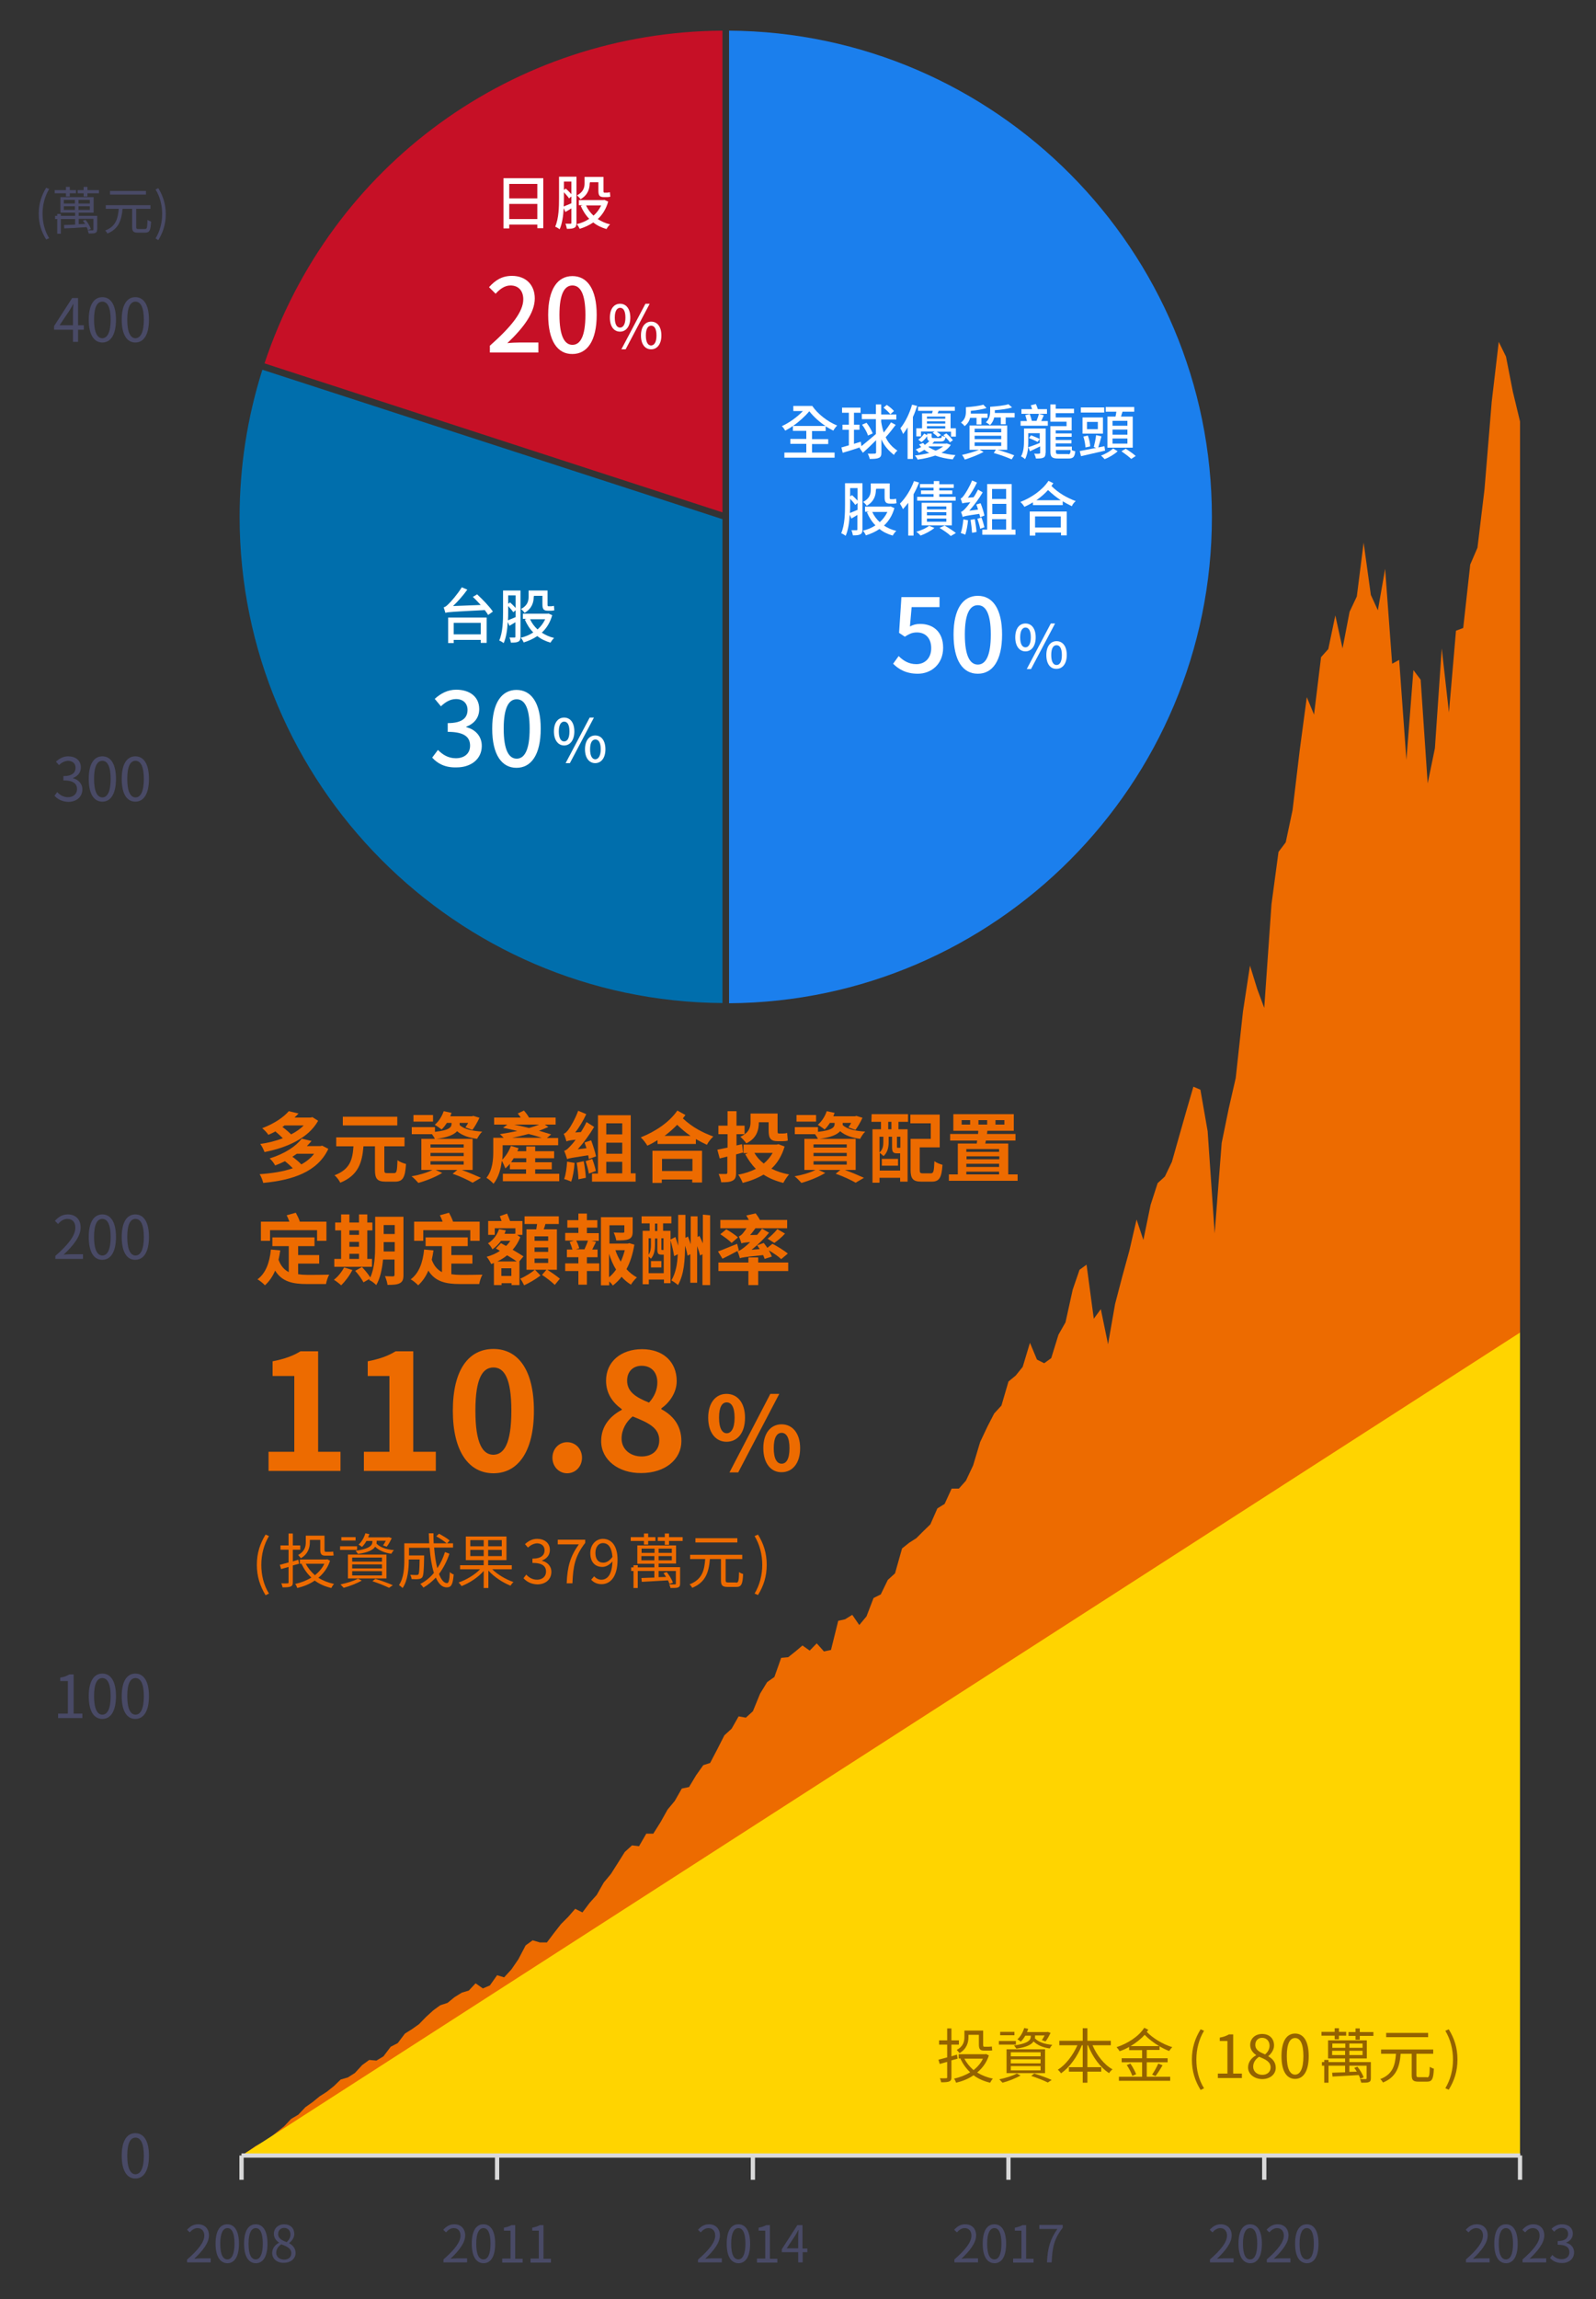<?xml version="1.0" encoding="utf-8"?>
<!-- Generator: Adobe Illustrator 26.3.1, SVG Export Plug-In . SVG Version: 6.00 Build 0)  -->
<svg version="1.1" id="圖層_1" xmlns="http://www.w3.org/2000/svg" xmlns:xlink="http://www.w3.org/1999/xlink" x="0px" y="0px"
	 viewBox="0 0 750 1080" style="enable-background:new 0 0 750 1080;" xml:space="preserve">
<rect x="0" y="0" width="750" height="1080" fill="#333333" stroke="none"/>
<style type="text/css">
	.st0{fill:#ED6B00;}
	.st1{fill:#FFD400;}
	.st2{fill:#D9D9D9;}
	.st3{fill:#494A66;}
	.st4{fill:#936200;}
	.st5{fill-rule:evenodd;clip-rule:evenodd;fill:#1B7FED;}
	.st6{fill-rule:evenodd;clip-rule:evenodd;fill:#006EAC;}
	.st7{fill-rule:evenodd;clip-rule:evenodd;fill:#C61026;}
	.st8{fill:#FFFFFF;}
</style>
<polygon class="st0" points="113.5,1012.6 116.8,1010.5 120.2,1008.1 123.4,1006.4 126.8,1004.3 130.1,1001.6 133.5,998.9 
	136.8,995.4 140.2,993.4 143.5,989.9 146.9,987.5 150.2,984.8 153.5,982.7 156.9,980 160.1,976.9 163.5,975.9 166.8,973.8 
	170.2,970.1 173.5,967.7 176.9,968 180.2,966 183.6,961.5 186.9,959.8 190.3,955.3 193.5,953.3 196.9,950.9 200.2,947.5 
	203.6,944.4 206.9,942 210.3,940.9 213.6,938.2 217,936.1 220.3,935.1 223.5,931.7 226.9,934.1 230.2,932.7 233.6,927.9 
	236.9,928.9 240.3,925.2 243.6,920.4 247,913.9 250.3,911.5 253.7,912.5 257,912.5 260.4,908 263.6,903.9 267,900.5 270.3,896.7 
	273.7,898.4 277,894 280.4,890.2 283.7,884.4 287.1,880.3 290.4,875.1 293.6,870 297,866.9 300.3,867.3 303.7,861.4 307,861.4 
	310.4,856 313.7,850.1 317.1,846 320.4,840.2 323.8,839.5 327.1,834 330.5,829.2 333.7,828.2 337.1,821.7 340.4,815.2 343.8,812.1 
	347.1,806.3 350.5,806.9 353.8,803.9 357.2,795.6 360.5,790.2 363.9,787.8 367.1,778.8 370.4,778.5 373.8,775.8 377.1,773 
	380.5,775.4 383.8,772 387.2,775.8 390.5,775.1 393.9,761.4 397.1,760.7 400.5,758.6 403.8,763.4 407.2,759.3 410.5,750.7 
	413.9,749 417.2,742.2 420.6,739.1 423.9,727.4 427.3,724.7 430.6,722.6 434,719.2 437.2,716.1 440.5,708.6 443.9,706.5 
	447.2,699.3 450.6,699.3 453.9,695.6 457.3,688.4 460.6,677.4 464,670.2 467.2,664 470.6,660.3 473.9,649 477.3,646.2 480.6,642.1 
	484,630.8 487.3,638.7 490.7,640.4 494,638 497.4,627 500.7,621.2 504.1,605.8 507.3,596.5 510.6,594.1 514,619.5 517.3,615 
	520.7,631.5 524,612.6 527.4,599.6 530.7,587.6 534.1,572.9 537.3,582.5 540.7,566 544,555.8 547.4,552.7 550.7,545.8 554.1,533.8 
	557.4,522.2 560.8,510.5 564.1,511.9 567.5,531.4 570.8,579.4 574.1,536.9 577.4,520.8 580.7,506.4 584.1,475.2 587.4,453.6 
	590.8,464.6 594.1,473.5 597.5,424.8 600.8,400.2 604.2,395.7 607.4,380.6 610.8,352.2 614.1,327.5 617.5,335.7 620.8,308.7 
	624.2,304.9 627.5,289.1 630.9,304.6 634.2,287.4 637.6,280.2 640.8,254.9 644.2,279.5 647.5,286.7 650.9,267.2 654.2,311.8 
	657.5,310 660.9,357 664.2,314.8 667.6,319.3 670.9,368 674.3,351.5 677.5,304.6 680.9,334.7 684.2,296.3 687.6,295 690.9,265.2 
	694.3,257.3 697.6,229.9 701,188.7 704.3,160.6 707.7,167.5 710.9,183.9 714.3,198 714.3,1012.6 710.9,1012.6 707.7,1012.6 
	704.3,1012.6 701,1012.6 697.6,1012.6 694.3,1012.6 690.9,1012.6 687.6,1012.6 684.2,1012.6 680.9,1012.6 677.5,1012.6 
	674.3,1012.6 670.9,1012.6 667.6,1012.6 664.2,1012.6 660.9,1012.6 657.5,1012.6 654.2,1012.6 650.9,1012.6 647.5,1012.6 
	644.2,1012.6 640.8,1012.6 637.6,1012.6 634.2,1012.6 630.9,1012.6 627.5,1012.6 624.2,1012.6 620.8,1012.6 617.5,1012.6 
	614.1,1012.6 610.8,1012.6 607.4,1012.6 604.2,1012.6 600.8,1012.6 597.5,1012.6 594.1,1012.6 590.8,1012.6 587.4,1012.6 
	584.1,1012.6 580.7,1012.6 577.4,1012.6 574.1,1012.6 570.8,1012.6 567.5,1012.6 564.1,1012.6 560.8,1012.6 557.4,1012.6 
	554.1,1012.6 550.7,1012.6 547.4,1012.6 544,1012.6 540.7,1012.6 537.3,1012.6 534.1,1012.6 530.7,1012.6 527.4,1012.6 524,1012.6 
	520.7,1012.6 517.3,1012.6 514,1012.6 510.6,1012.6 507.3,1012.6 504.1,1012.6 500.7,1012.6 497.4,1012.6 494,1012.6 490.7,1012.6 
	487.3,1012.6 484,1012.6 480.6,1012.6 477.3,1012.6 473.9,1012.6 470.6,1012.6 467.2,1012.6 464,1012.6 460.6,1012.6 457.3,1012.6 
	453.9,1012.6 450.6,1012.6 447.2,1012.6 443.9,1012.6 440.5,1012.6 437.2,1012.6 434,1012.6 430.6,1012.6 427.3,1012.6 
	423.9,1012.6 420.6,1012.6 417.2,1012.6 413.9,1012.6 410.5,1012.6 407.2,1012.6 403.8,1012.6 400.5,1012.6 397.1,1012.6 
	393.9,1012.6 390.5,1012.6 387.2,1012.6 383.8,1012.6 380.5,1012.6 377.1,1012.6 373.8,1012.6 370.4,1012.6 367.1,1012.6 
	363.9,1012.6 360.5,1012.6 357.2,1012.6 353.8,1012.6 350.5,1012.6 347.1,1012.6 343.8,1012.6 340.4,1012.6 337.1,1012.6 
	333.7,1012.6 330.5,1012.6 327.1,1012.6 323.8,1012.6 320.4,1012.6 317.1,1012.6 313.7,1012.6 310.4,1012.6 307,1012.6 
	303.7,1012.6 300.3,1012.6 297,1012.6 293.6,1012.6 290.4,1012.6 287.1,1012.6 283.7,1012.6 280.4,1012.6 277,1012.6 273.7,1012.6 
	270.3,1012.6 267,1012.6 263.6,1012.6 260.4,1012.6 257,1012.6 253.7,1012.6 250.3,1012.6 247,1012.6 243.6,1012.6 240.3,1012.6 
	236.9,1012.6 233.6,1012.6 230.2,1012.6 226.9,1012.6 223.5,1012.6 220.3,1012.6 217,1012.6 213.6,1012.6 210.3,1012.6 
	206.9,1012.6 203.6,1012.6 200.2,1012.6 196.9,1012.6 193.5,1012.6 190.3,1012.6 186.9,1012.6 183.6,1012.6 180.2,1012.6 
	176.9,1012.6 173.5,1012.6 170.2,1012.6 166.8,1012.6 163.5,1012.6 160.1,1012.6 156.9,1012.6 153.5,1012.6 150.2,1012.6 
	146.9,1012.6 143.5,1012.6 140.2,1012.6 136.8,1012.6 133.5,1012.6 130.1,1012.6 126.8,1012.6 123.4,1012.6 120.2,1012.6 
	116.8,1012.6 113.5,1012.6 113.5,1012.6 "/>
<polygon class="st1" points="113.5,1012.6 113.5,1012.6 113.5,1012.6 714.3,626 714.3,1012.6 "/>
<rect x="113.5" y="1011.6" class="st2" width="600.9" height="2"/>
<path class="st2" d="M715.3,1024h-2v-11.4h2V1024z M595.1,1024h-2v-11.4h2V1024z M474.9,1024h-2v-11.4h2V1024z M354.8,1024h-2v-11.4
	h2V1024z M234.6,1024h-2v-11.4h2V1024z M114.5,1024h-2v-11.4h2V1024z"/>
<g>
	<g>
		<path class="st3" d="M57.2,1012.7c0-7.1,2.5-10.6,6.4-10.6c3.9,0,6.4,3.5,6.4,10.6c0,7.1-2.5,10.7-6.4,10.7
			C59.7,1023.4,57.2,1019.8,57.2,1012.7z M67.6,1012.7c0-6-1.6-8.5-3.9-8.5c-2.4,0-3.9,2.5-3.9,8.5c0,6.1,1.6,8.7,3.9,8.7
			C66,1021.3,67.6,1018.7,67.6,1012.7z"/>
	</g>
</g>
<g>
	<g>
		<path class="st3" d="M27.3,805h4.6v-15.3h-3.6v-1.6c1.8-0.3,3.1-0.8,4.3-1.5h2V805h4.1v2.1H27.3V805z"/>
		<path class="st3" d="M41.7,796.8c0-7.1,2.5-10.6,6.4-10.6c3.9,0,6.4,3.5,6.4,10.6c0,7.1-2.5,10.7-6.4,10.7
			C44.2,807.5,41.7,804,41.7,796.8z M52,796.8c0-6-1.6-8.5-3.9-8.5c-2.4,0-3.9,2.5-3.9,8.5c0,6.1,1.6,8.7,3.9,8.7
			C50.4,805.5,52,802.9,52,796.8z"/>
		<path class="st3" d="M57.2,796.8c0-7.1,2.5-10.6,6.4-10.6c3.9,0,6.4,3.5,6.4,10.6c0,7.1-2.5,10.7-6.4,10.7
			C59.7,807.5,57.2,804,57.2,796.8z M67.6,796.8c0-6-1.6-8.5-3.9-8.5c-2.4,0-3.9,2.5-3.9,8.5c0,6.1,1.6,8.7,3.9,8.7
			C66,805.5,67.6,802.9,67.6,796.8z"/>
	</g>
</g>
<g>
	<g>
		<path class="st3" d="M26,590c6.4-5.6,9.4-9.7,9.4-13.3c0-2.4-1.2-4.1-3.8-4.1c-1.7,0-3.1,1-4.3,2.4l-1.5-1.5c1.7-1.8,3.4-3,6.1-3
			c3.7,0,6,2.4,6,6.1c0,4.1-3.2,8.3-8,12.8c1.1-0.1,2.3-0.2,3.4-0.2h5.7v2.2H26V590z"/>
		<path class="st3" d="M41.7,581.1c0-7.1,2.5-10.6,6.4-10.6c3.9,0,6.4,3.5,6.4,10.6c0,7.1-2.5,10.7-6.4,10.7
			C44.2,591.9,41.7,588.3,41.7,581.1z M52,581.1c0-6-1.6-8.5-3.9-8.5c-2.4,0-3.9,2.5-3.9,8.5c0,6.1,1.6,8.7,3.9,8.7
			C50.4,589.8,52,587.2,52,581.1z"/>
		<path class="st3" d="M57.2,581.1c0-7.1,2.5-10.6,6.4-10.6c3.9,0,6.4,3.5,6.4,10.6c0,7.1-2.5,10.7-6.4,10.7
			C59.7,591.9,57.2,588.3,57.2,581.1z M67.6,581.1c0-6-1.6-8.5-3.9-8.5c-2.4,0-3.9,2.5-3.9,8.5c0,6.1,1.6,8.7,3.9,8.7
			C66,589.8,67.6,587.2,67.6,581.1z"/>
	</g>
</g>
<g>
	<g>
		<path class="st3" d="M25.6,373.8l1.3-1.7c1.2,1.3,2.8,2.4,5.1,2.4c2.4,0,4.2-1.5,4.2-3.8c0-2.5-1.7-4.1-6.4-4.1v-2
			c4.2,0,5.7-1.7,5.7-3.9c0-2-1.3-3.2-3.5-3.3c-1.7,0.1-3.1,0.9-4.3,2l-1.4-1.6c1.5-1.4,3.4-2.5,5.7-2.5c3.4,0,6,1.8,6,5.2
			c0,2.5-1.5,4.1-3.7,5v0.1c2.4,0.6,4.4,2.4,4.4,5.2c0,3.7-2.9,5.9-6.6,5.9C29,376.6,26.9,375.3,25.6,373.8z"/>
		<path class="st3" d="M41.7,365.9c0-7.1,2.5-10.6,6.4-10.6c3.9,0,6.4,3.5,6.4,10.6c0,7.1-2.5,10.7-6.4,10.7
			C44.2,376.6,41.7,373.1,41.7,365.9z M52,365.9c0-6-1.6-8.5-3.9-8.5c-2.4,0-3.9,2.5-3.9,8.5c0,6.1,1.6,8.7,3.9,8.7
			C50.4,374.6,52,372,52,365.9z"/>
		<path class="st3" d="M57.2,365.9c0-7.1,2.5-10.6,6.4-10.6c3.9,0,6.4,3.5,6.4,10.6c0,7.1-2.5,10.7-6.4,10.7
			C59.7,376.6,57.2,373.1,57.2,365.9z M67.6,365.9c0-6-1.6-8.5-3.9-8.5c-2.4,0-3.9,2.5-3.9,8.5c0,6.1,1.6,8.7,3.9,8.7
			C66,374.6,67.6,372,67.6,365.9z"/>
	</g>
</g>
<g>
	<g>
		<path class="st3" d="M39.4,154.9h-2.7v5.7h-2.4v-5.7h-8.9v-1.7l8.5-13.2h2.8v12.8h2.7V154.9z M34.3,152.8v-6.3
			c0-1,0.1-2.7,0.2-3.7h-0.1c-0.5,1-1.1,2-1.7,3l-4.7,7H34.3z"/>
		<path class="st3" d="M41.7,150.2c0-7.1,2.5-10.6,6.4-10.6c3.9,0,6.4,3.5,6.4,10.6c0,7.1-2.5,10.7-6.4,10.7
			C44.2,160.9,41.7,157.3,41.7,150.2z M52,150.2c0-6-1.6-8.5-3.9-8.5c-2.4,0-3.9,2.5-3.9,8.5c0,6.1,1.6,8.7,3.9,8.7
			C50.4,158.8,52,156.2,52,150.2z"/>
		<path class="st3" d="M57.2,150.2c0-7.1,2.5-10.6,6.4-10.6c3.9,0,6.4,3.5,6.4,10.6c0,7.1-2.5,10.7-6.4,10.7
			C59.7,160.9,57.2,157.3,57.2,150.2z M67.6,150.2c0-6-1.6-8.5-3.9-8.5c-2.4,0-3.9,2.5-3.9,8.5c0,6.1,1.6,8.7,3.9,8.7
			C66,158.8,67.6,156.2,67.6,150.2z"/>
	</g>
</g>
<g>
	<g>
		<path class="st3" d="M18.2,100.4c0-4.7,1.3-8.6,3.5-12.2l1.4,0.6C21,92.3,20,96.3,20,100.4s1,8.1,3.1,11.5l-1.4,0.6
			C19.5,109,18.2,105.1,18.2,100.4z"/>
		<path class="st3" d="M31,90.8h-5.3v-1.5H31v-1.5h1.8v1.5h2.9v1.5h-2.9v1.5H31V90.8z M45.6,107.9c0,0.8-0.1,1.2-0.8,1.5
			c-0.6,0.3-1.6,0.3-3.1,0.3c-0.1-0.5-0.3-1-0.5-1.5c1.1,0,2,0,2.3,0c0.3,0,0.4-0.1,0.4-0.4v-5h-6.9v2.5l3-0.1
			c-0.3-0.6-0.7-1.1-1.1-1.5l1.3-0.4c1.1,1.3,2.1,3,2.5,4.3l-1.4,0.5c-0.1-0.4-0.3-0.9-0.6-1.4c-3.9,0.3-7.8,0.5-10.5,0.6l-0.1-1.6
			c1.4,0,3.2-0.1,5.2-0.2v-2.6h-6.7v6.9h-1.7v-6.9h-1v-1.5h1v-0.9h1.7v0.9h6.7v-1.5h-6.9v-7.3h15.6v7.3h-7v1.5h8.7V107.9z M30,95.6
			h5.2v-1.7H30V95.6z M35.2,98.6v-1.7H30v1.7H35.2z M46.5,89.3v1.5h-5.4v1.5h-1.8v-1.5h-2.8v-1.5h2.8v-1.5h1.8v1.5H46.5z M42.2,93.9
			h-5.3v1.7h5.3V93.9z M42.2,96.9h-5.3v1.7h5.3V96.9z"/>
		<path class="st3" d="M68.1,107.6c1,0,1.1-0.6,1.2-4.3c0.4,0.3,1.2,0.6,1.7,0.8c-0.2,4.1-0.7,5.2-2.8,5.2h-3.4
			c-2.1,0-2.7-0.6-2.7-2.7v-8.5h-4.5c-0.5,5.1-1.6,9.3-7.1,11.6c-0.2-0.4-0.7-1.1-1.1-1.4c5.1-1.9,6-5.7,6.4-10.2h-6.1v-1.7h21v1.7
			h-6.7v8.5c0,0.8,0.2,1,1.1,1H68.1z M68.6,91.4H51.7v-1.7h16.9V91.4z"/>
		<path class="st3" d="M73.1,112c2.1-3.4,3.1-7.5,3.1-11.5s-1-8.1-3.1-11.5l1.3-0.6c2.2,3.6,3.5,7.5,3.5,12.2
			c0,4.7-1.3,8.6-3.5,12.2L73.1,112z"/>
	</g>
</g>
<g>
	<path class="st3" d="M87.9,1061.5c5.5-4.8,8.1-8.3,8.1-11.3c0-2-1.1-3.5-3.2-3.5c-1.4,0-2.7,0.9-3.6,2l-1.3-1.2
		c1.4-1.6,3-2.6,5.2-2.6c3.1,0,5.1,2.1,5.1,5.2c0,3.5-2.8,7.1-6.9,11c0.9-0.1,2-0.2,2.9-0.2H99v1.9H87.9V1061.5z"/>
	<path class="st3" d="M101.3,1054c0-6.1,2.1-9.1,5.5-9.1c3.3,0,5.5,3,5.5,9.1c0,6.1-2.1,9.2-5.5,9.2
		C103.5,1063.1,101.3,1060.1,101.3,1054z M110.2,1054c0-5.1-1.3-7.3-3.3-7.3c-2,0-3.4,2.2-3.4,7.3c0,5.2,1.3,7.4,3.4,7.4
		C108.8,1061.4,110.2,1059.1,110.2,1054z"/>
	<path class="st3" d="M114.7,1054c0-6.1,2.1-9.1,5.5-9.1c3.3,0,5.5,3,5.5,9.1c0,6.1-2.1,9.2-5.5,9.2
		C116.8,1063.1,114.7,1060.1,114.7,1054z M123.5,1054c0-5.1-1.3-7.3-3.3-7.3c-2,0-3.4,2.2-3.4,7.3c0,5.2,1.3,7.4,3.4,7.4
		C122.1,1061.4,123.5,1059.1,123.5,1054z"/>
	<path class="st3" d="M127.9,1058.4c0-2.4,1.6-4,3.2-4.8v-0.1c-1.3-0.9-2.4-2.2-2.4-4.1c0-2.7,2.1-4.5,4.8-4.5c3,0,4.8,1.9,4.8,4.6
		c0,1.8-1.3,3.4-2.4,4.2v0.1c1.5,0.9,3,2.2,3,4.6c0,2.6-2.2,4.6-5.5,4.6C130.3,1063.1,127.9,1061.2,127.9,1058.4z M136.9,1058.5
		c0-2.4-2.2-3.2-4.7-4.2c-1.4,0.9-2.4,2.3-2.4,4c0,1.9,1.6,3.2,3.7,3.2C135.6,1061.5,136.9,1060.3,136.9,1058.5z M136.5,1049.7
		c0-1.7-1.1-3.1-3-3.1c-1.6,0-2.8,1.2-2.8,2.9c0,2.1,1.9,3,4,3.8C135.9,1052.2,136.5,1051,136.5,1049.7z"/>
</g>
<g>
	<path class="st3" d="M208.3,1061.5c5.5-4.8,8.1-8.3,8.1-11.3c0-2-1.1-3.5-3.2-3.5c-1.4,0-2.7,0.9-3.6,2l-1.3-1.2
		c1.4-1.6,3-2.6,5.2-2.6c3.1,0,5.1,2.1,5.1,5.2c0,3.5-2.8,7.1-6.9,11c0.9-0.1,2-0.2,2.9-0.2h4.9v1.9h-11.1V1061.5z"/>
	<path class="st3" d="M221.7,1054c0-6.1,2.1-9.1,5.5-9.1c3.3,0,5.5,3,5.5,9.1c0,6.1-2.1,9.2-5.5,9.2
		C223.8,1063.1,221.7,1060.1,221.7,1054z M230.5,1054c0-5.1-1.3-7.3-3.3-7.3c-2,0-3.4,2.2-3.4,7.3c0,5.2,1.3,7.4,3.4,7.4
		C229.2,1061.4,230.5,1059.1,230.5,1054z"/>
	<path class="st3" d="M236,1061h3.9v-13.1h-3.1v-1.4c1.6-0.3,2.7-0.7,3.6-1.2h1.7v15.8h3.5v1.8H236V1061z"/>
	<path class="st3" d="M249.3,1061h3.9v-13.1h-3.1v-1.4c1.6-0.3,2.7-0.7,3.6-1.2h1.7v15.8h3.5v1.8h-9.6V1061z"/>
</g>
<g>
	<path class="st3" d="M328,1061.5c5.5-4.8,8.1-8.3,8.1-11.3c0-2-1.1-3.5-3.2-3.5c-1.4,0-2.7,0.9-3.6,2l-1.3-1.2
		c1.4-1.6,3-2.6,5.2-2.6c3.1,0,5.1,2.1,5.1,5.2c0,3.5-2.8,7.1-6.9,11c0.9-0.1,2-0.2,2.9-0.2h4.9v1.9H328V1061.5z"/>
	<path class="st3" d="M341.5,1054c0-6.1,2.1-9.1,5.5-9.1c3.3,0,5.5,3,5.5,9.1c0,6.1-2.1,9.2-5.5,9.2
		C343.6,1063.1,341.5,1060.1,341.5,1054z M350.3,1054c0-5.1-1.3-7.3-3.3-7.3c-2,0-3.4,2.2-3.4,7.3c0,5.2,1.3,7.4,3.4,7.4
		C348.9,1061.4,350.3,1059.1,350.3,1054z"/>
	<path class="st3" d="M355.7,1061h3.9v-13.1h-3.1v-1.4c1.6-0.3,2.7-0.7,3.6-1.2h1.7v15.8h3.5v1.8h-9.6V1061z"/>
	<path class="st3" d="M379.5,1058h-2.3v4.8h-2.1v-4.8h-7.7v-1.4l7.3-11.3h2.4v11h2.3V1058z M375.1,1056.2v-5.4
		c0-0.9,0.1-2.3,0.1-3.2h-0.1c-0.4,0.9-0.9,1.7-1.4,2.6l-4,6H375.1z"/>
</g>
<g>
	<path class="st3" d="M448.4,1061.5c5.5-4.8,8.1-8.3,8.1-11.3c0-2-1.1-3.5-3.2-3.5c-1.4,0-2.7,0.9-3.6,2l-1.3-1.2
		c1.4-1.6,3-2.6,5.2-2.6c3.1,0,5.1,2.1,5.1,5.2c0,3.5-2.8,7.1-6.9,11c0.9-0.1,2-0.2,2.9-0.2h4.9v1.9h-11.1V1061.5z"/>
	<path class="st3" d="M461.8,1054c0-6.1,2.1-9.1,5.5-9.1c3.3,0,5.5,3,5.5,9.1c0,6.1-2.1,9.2-5.5,9.2
		C463.9,1063.1,461.8,1060.1,461.8,1054z M470.6,1054c0-5.1-1.3-7.3-3.3-7.3c-2,0-3.4,2.2-3.4,7.3c0,5.2,1.3,7.4,3.4,7.4
		C469.3,1061.4,470.6,1059.1,470.6,1054z"/>
	<path class="st3" d="M476.1,1061h3.9v-13.1h-3.1v-1.4c1.6-0.3,2.7-0.7,3.6-1.2h1.7v15.8h3.5v1.8h-9.6V1061z"/>
	<path class="st3" d="M496.9,1047.1h-8.5v-1.9h11v1.3c-4.1,5.3-4.9,9.4-5.2,16.3H492C492.3,1056.1,493.5,1051.9,496.9,1047.1z"/>
</g>
<g>
	<path class="st3" d="M568.5,1061.5c5.5-4.8,8.1-8.3,8.1-11.3c0-2-1.1-3.5-3.2-3.5c-1.4,0-2.7,0.9-3.6,2l-1.3-1.2
		c1.4-1.6,3-2.6,5.2-2.6c3.1,0,5.1,2.1,5.1,5.2c0,3.5-2.8,7.1-6.9,11c0.9-0.1,2-0.2,2.9-0.2h4.9v1.9h-11.1V1061.5z"/>
	<path class="st3" d="M582,1054c0-6.1,2.1-9.1,5.5-9.1c3.3,0,5.5,3,5.5,9.1c0,6.1-2.1,9.2-5.5,9.2C584.1,1063.1,582,1060.1,582,1054
		z M590.8,1054c0-5.1-1.3-7.3-3.3-7.3c-2,0-3.4,2.2-3.4,7.3c0,5.2,1.3,7.4,3.4,7.4C589.5,1061.4,590.8,1059.1,590.8,1054z"/>
	<path class="st3" d="M595.2,1061.5c5.5-4.8,8.1-8.3,8.1-11.3c0-2-1.1-3.5-3.2-3.5c-1.4,0-2.7,0.9-3.6,2l-1.3-1.2
		c1.4-1.6,3-2.6,5.2-2.6c3.1,0,5.1,2.1,5.1,5.2c0,3.5-2.8,7.1-6.9,11c0.9-0.1,2-0.2,2.9-0.2h4.9v1.9h-11.1V1061.5z"/>
	<path class="st3" d="M608.6,1054c0-6.1,2.1-9.1,5.5-9.1c3.3,0,5.5,3,5.5,9.1c0,6.1-2.1,9.2-5.5,9.2
		C610.7,1063.1,608.6,1060.1,608.6,1054z M617.4,1054c0-5.1-1.3-7.3-3.3-7.3c-2,0-3.4,2.2-3.4,7.3c0,5.2,1.3,7.4,3.4,7.4
		C616.1,1061.4,617.4,1059.1,617.4,1054z"/>
</g>
<g>
	<path class="st3" d="M688.8,1061.5c5.5-4.8,8.1-8.3,8.1-11.3c0-2-1.1-3.5-3.2-3.5c-1.4,0-2.7,0.9-3.6,2l-1.3-1.2
		c1.4-1.6,3-2.6,5.2-2.6c3.1,0,5.1,2.1,5.1,5.2c0,3.5-2.8,7.1-6.9,11c0.9-0.1,2-0.2,2.9-0.2h4.9v1.9h-11.1V1061.5z"/>
	<path class="st3" d="M702.2,1054c0-6.1,2.1-9.1,5.5-9.1c3.3,0,5.5,3,5.5,9.1c0,6.1-2.1,9.2-5.5,9.2
		C704.3,1063.1,702.2,1060.1,702.2,1054z M711,1054c0-5.1-1.3-7.3-3.3-7.3c-2,0-3.4,2.2-3.4,7.3c0,5.2,1.3,7.4,3.4,7.4
		C709.7,1061.4,711,1059.1,711,1054z"/>
	<path class="st3" d="M715.4,1061.5c5.5-4.8,8.1-8.3,8.1-11.3c0-2-1.1-3.5-3.2-3.5c-1.4,0-2.7,0.9-3.6,2l-1.3-1.2
		c1.4-1.6,3-2.6,5.2-2.6c3.1,0,5.1,2.1,5.1,5.2c0,3.5-2.8,7.1-6.9,11c0.9-0.1,2-0.2,2.9-0.2h4.9v1.9h-11.1V1061.5z"/>
	<path class="st3" d="M728.4,1060.7l1.1-1.4c1,1.1,2.4,2,4.4,2c2.1,0,3.6-1.2,3.6-3.3c0-2.1-1.4-3.5-5.5-3.5v-1.7
		c3.6,0,4.9-1.5,4.9-3.4c0-1.7-1.2-2.8-3-2.8c-1.4,0-2.7,0.8-3.6,1.8l-1.2-1.4c1.3-1.2,2.9-2.1,4.9-2.1c3,0,5.1,1.6,5.1,4.4
		c0,2.1-1.3,3.5-3.1,4.2v0.1c2.1,0.5,3.7,2.1,3.7,4.5c0,3.1-2.5,5-5.6,5C731.2,1063.1,729.5,1062,728.4,1060.7z"/>
</g>
<g>
	<path class="st0" d="M126.2,682h12.1v-35.6h-10.2v-6.9c5.6-1.1,9.5-2.5,13.1-4.7h8.3V682H160v9h-33.8V682z"/>
	<path class="st0" d="M170.9,682H183v-35.6h-10.2v-6.9c5.6-1.1,9.5-2.5,13.1-4.7h8.3V682h10.6v9h-33.8V682z"/>
	<path class="st0" d="M212.8,662.7c0-19.5,7.6-29,19.1-29c11.4,0,19,9.6,19,29s-7.6,29.4-19,29.4C220.4,692.1,212.8,682,212.8,662.7
		z M240.3,662.7c0-15.7-3.6-20.3-8.4-20.3c-4.9,0-8.5,4.6-8.5,20.3c0,15.8,3.6,20.7,8.5,20.7C236.7,683.3,240.3,678.5,240.3,662.7z"
		/>
	<path class="st0" d="M259.6,684.8c0-4.1,3-7.3,6.9-7.3c4,0,7,3.2,7,7.3s-3,7.3-7,7.3C262.6,692.1,259.6,688.9,259.6,684.8z"/>
	<path class="st0" d="M282.5,677c0-7.2,4.4-11.9,9.7-14.7V662c-4.3-3.1-7.4-7.4-7.4-13.4c0-9,7.1-14.8,16.9-14.8
		c10,0,16.3,6,16.3,15c0,5.5-3.5,10.2-7.2,12.8v0.4c5.2,2.8,9.4,7.4,9.4,15c0,8.5-7.5,15-18.9,15C290.6,692.1,282.5,685.8,282.5,677
		z M309.8,676.6c0-5.9-5.2-8.3-12.5-11.2c-3,2.4-5.2,6.2-5.2,10.4c0,5.1,4.2,8.4,9.4,8.4C306.3,684.2,309.8,681.5,309.8,676.6z
		 M308.9,649.4c0-4.6-2.7-7.8-7.4-7.8c-3.8,0-6.8,2.5-6.8,7c0,5.3,4.3,7.9,10.3,10.3C307.6,656,308.9,652.8,308.9,649.4z"/>
	<path class="st0" d="M332.8,666c0-7.1,3.6-11.2,8.6-11.2c5.1,0,8.7,4.1,8.7,11.2c0,7.2-3.6,11.3-8.7,11.3
		C336.4,677.3,332.8,673.1,332.8,666z M345.2,666c0-5.2-1.6-7.2-3.7-7.2c-2.1,0-3.6,2-3.6,7.2s1.6,7.3,3.6,7.3
		C343.5,673.3,345.2,671.2,345.2,666z M362,654.8h4.2l-19.3,36.9h-4.1L362,654.8z M358.7,680.3c0-7.2,3.6-11.2,8.6-11.2
		c5,0,8.7,4.1,8.7,11.2c0,7.1-3.6,11.3-8.7,11.3C362.3,691.7,358.7,687.4,358.7,680.3z M371,680.3c0-5.2-1.6-7.2-3.7-7.2
		c-2.1,0-3.7,2-3.7,7.2s1.6,7.3,3.7,7.3C369.4,687.6,371,685.6,371,680.3z"/>
</g>
<g>
	<path class="st0" d="M120.7,735.1c0-5.5,1.5-10,4.1-14.2l1.6,0.7c-2.4,4-3.6,8.7-3.6,13.5c0,4.8,1.1,9.5,3.6,13.5l-1.6,0.8
		C122.2,745.1,120.7,740.6,120.7,735.1z"/>
	<path class="st0" d="M137.6,735.4v7.9c0,1.2-0.3,1.7-1,2c-0.7,0.3-1.9,0.4-3.8,0.4c-0.1-0.5-0.4-1.4-0.6-1.9c1.3,0.1,2.5,0,2.9,0
		c0.4,0,0.5-0.1,0.5-0.5v-7.2l-3.5,1l-0.6-2c1.1-0.3,2.6-0.7,4.1-1.1v-6h-3.8v-2h3.8v-5.6h2v5.6h3.5v2h-3.5v5.5l2.6-0.8l0.3,1.9
		L137.6,735.4z M155.1,733.2c-1.1,3.4-3.1,6-5.5,8c2.1,1.3,4.6,2.3,7.4,2.9c-0.5,0.4-1,1.3-1.3,1.9c-3-0.7-5.7-1.9-7.8-3.5
		c-2.4,1.7-5.3,2.8-8.2,3.5c-0.2-0.6-0.6-1.5-1-1.9c2.7-0.6,5.3-1.6,7.6-3c-1.9-1.8-3.4-3.9-4.6-6.4l0.3-0.1h-1.1v-2h12.5l0.4-0.1
		L155.1,733.2z M145.6,724.5c0,2.5-0.8,5.5-4.2,7.5c-0.3-0.4-1-1.2-1.3-1.5c3.1-1.7,3.6-4,3.6-6v-3.1h8.8v6.5c0,0.8,0.1,1.1,0.5,1.1
		h2.2c0.4,0,1-0.1,1.4-0.1c0,0.5,0.1,1.3,0.2,1.8c-0.4,0.1-1,0.1-1.5,0.1h-2.4c-1.9,0-2.4-0.8-2.4-2.9v-4.5h-4.9V724.5z
		 M143.7,734.6c1,2,2.5,3.8,4.3,5.4c1.8-1.5,3.4-3.2,4.4-5.4H143.7z"/>
	<path class="st0" d="M167.8,728.1h-8v-1.7h8V728.1z M170,742.5c-2.2,1.3-5.8,2.7-8.5,3.4c-0.4-0.4-1.1-1.2-1.5-1.6
		c2.9-0.6,6.2-1.6,8.2-2.7L170,742.5z M167.1,723.7h-6.7v-1.6h6.7V723.7z M163.5,730.3h18.1v11.2h-18.1V730.3z M165.5,733.6h14v-1.9
		h-14V733.6z M165.5,736.8h14v-1.9h-14V736.8z M165.5,740.1h14v-2h-14V740.1z M172.2,723.9c-0.6,1.1-1.3,2-2.1,2.8
		c-0.3-0.3-1.1-0.8-1.6-1.1c1.5-1.3,2.6-3.3,3.2-5.3l1.9,0.4c-0.2,0.5-0.4,1-0.6,1.5h9.4l0.3-0.1l1.4,0.5c-0.7,1.4-1.6,3.1-2.4,4
		l-1.7-0.6c0.4-0.6,0.9-1.4,1.3-2.2H177v0.4c0,0.3,0,0.6-0.1,0.9c1.5,1.7,4.5,2.8,8.2,3.1c-0.4,0.4-0.9,1.1-1.2,1.7
		c-3.2-0.4-5.9-1.6-7.6-3.3c-0.9,1.4-3.1,2.7-8.1,3.4c-0.2-0.4-0.8-1.2-1.1-1.5c7.3-1,7.9-2.9,7.9-4.3v-0.3H172.2z M176.4,741.7
		c3,0.9,6.3,2.1,8.2,3l-1.8,1.2c-1.8-0.9-4.8-2.1-7.8-3.1L176.4,741.7z"/>
	<path class="st0" d="M211.2,729.9c-1.2,3.6-2.9,6.8-4.9,9.5c1,2.7,2.3,4.3,3.8,4.3c0.8,0,1.1-1.5,1.3-5.2c0.5,0.5,1.2,1,1.8,1.1
		c-0.4,4.8-1.1,6.1-3.3,6.1c-2.2,0-3.8-1.7-5.1-4.6c-1.7,1.8-3.6,3.4-5.8,4.7c-0.3-0.4-1-1.3-1.5-1.7c2.5-1.3,4.7-3.1,6.4-5.2
		c-1-3.2-1.7-7.3-2-11.8h-9.7v3.6h7.1v0.9c-0.1,6.3-0.3,8.6-0.9,9.4c-0.4,0.5-0.9,0.7-1.7,0.8c-0.7,0.1-2,0.1-3.3,0
		c0-0.6-0.3-1.4-0.6-2c1.3,0.1,2.5,0.1,3,0.1c0.4,0,0.7-0.1,0.8-0.3c0.4-0.4,0.5-2.2,0.6-7h-5.1v0.2c0,3.9-0.4,9.6-2.9,13.2
		c-0.4-0.4-1.3-1.1-1.7-1.4c2.3-3.4,2.5-8.2,2.5-11.8v-7.8h11.7c-0.1-1.5-0.1-3.1-0.2-4.7h2.2c0,1.6,0,3.2,0.1,4.7h9.1v2H204
		c0.3,3.7,0.8,7.1,1.5,9.7c1.5-2.2,2.7-4.7,3.6-7.6L211.2,729.9z M206.3,720.5c1.7,0.9,3.9,2.2,5,3.2l-1.3,1.4c-1.1-1-3.2-2.4-5-3.4
		L206.3,720.5z"/>
	<path class="st0" d="M231.2,737.1c2.6,2.6,6.6,4.9,10.1,6.1c-0.5,0.4-1.1,1.2-1.4,1.7c-3.6-1.4-7.7-4.1-10.4-7.1v8.2h-2.2v-8
		c-2.7,3.1-6.8,5.7-10.4,7.1c-0.3-0.5-1-1.3-1.4-1.7c3.6-1.2,7.6-3.6,10.1-6.2h-9.4v-1.9h11.1v-2.4h-8.4v-11.1H238v11.1h-8.6v2.4
		h11.1v1.9H231.2z M221,726.4h6.3v-2.9H221V726.4z M227.3,731v-2.9H221v2.9H227.3z M235.8,723.5h-6.4v2.9h6.4V723.5z M235.8,728.1
		h-6.4v2.9h6.4V728.1z"/>
	<path class="st0" d="M246,741.4l1.3-1.7c1.2,1.3,2.8,2.4,5.1,2.4c2.4,0,4.2-1.5,4.2-3.8c0-2.5-1.7-4.1-6.4-4.1v-2
		c4.2,0,5.7-1.7,5.7-3.9c0-2-1.3-3.2-3.5-3.3c-1.7,0.1-3.1,0.9-4.3,2l-1.4-1.6c1.5-1.4,3.4-2.5,5.7-2.5c3.4,0,6,1.9,6,5.2
		c0,2.5-1.5,4.1-3.7,5v0.1c2.4,0.6,4.4,2.4,4.4,5.2c0,3.7-2.9,5.9-6.6,5.9C249.3,744.2,247.3,742.8,246,741.4z"/>
	<path class="st0" d="M272,725.5h-9.9v-2.2h12.9v1.5c-4.8,6.2-5.7,11-6,19h-2.7C266.6,736,268,731.1,272,725.5z"/>
	<path class="st0" d="M279.2,740.5c0.9,1,2.1,1.6,3.4,1.6c2.7,0,5-2.2,5.2-8.6c-1.2,1.5-3,2.6-4.7,2.6c-3.4,0-5.7-2.2-5.7-6.5
		c0-4,2.7-6.7,5.9-6.7c4,0,6.9,3.2,6.9,9.8c0,8.3-3.6,11.5-7.5,11.5c-2.2,0-3.8-0.9-4.9-2.1L279.2,740.5z M287.8,731.4
		c-0.3-4.2-1.8-6.5-4.5-6.5c-2,0-3.5,1.8-3.5,4.6c0,2.8,1.2,4.6,3.7,4.6C284.9,734.1,286.4,733.3,287.8,731.4z"/>
	<path class="st0" d="M302.6,723.9h-6.2v-1.8h6.2v-1.7h2v1.7h3.4v1.8h-3.4v1.7h-2V723.9z M319.6,743.9c0,1-0.2,1.5-0.9,1.8
		c-0.7,0.3-1.8,0.3-3.6,0.3c-0.1-0.5-0.4-1.2-0.6-1.7c1.3,0,2.4,0,2.7,0c0.3,0,0.4-0.1,0.4-0.4v-5.9h-8.1v2.9l3.5-0.1
		c-0.4-0.6-0.8-1.3-1.2-1.8l1.5-0.5c1.2,1.5,2.5,3.6,2.9,5l-1.6,0.6c-0.1-0.5-0.4-1-0.7-1.7c-4.5,0.3-9.1,0.5-12.3,0.7l-0.2-1.8
		c1.6-0.1,3.8-0.1,6.1-0.2v-3.1h-7.8v8h-2v-8h-1.1v-1.7h1.1v-1h2v1h7.8v-1.7h-8V726h18.2v8.5h-8.2v1.7h10.1V743.9z M301.5,729.5h6.1
		v-2h-6.1V729.5z M307.5,733v-2h-6.1v2H307.5z M320.8,722.1v1.8h-6.4v1.8h-2v-1.8h-3.3v-1.8h3.3v-1.7h2v1.7H320.8z M315.7,727.5
		h-6.2v2h6.2V727.5z M315.7,731h-6.2v2h6.2V731z"/>
	<path class="st0" d="M345.9,743.5c1.1,0,1.3-0.7,1.4-5c0.5,0.4,1.4,0.8,1.9,0.9c-0.2,4.8-0.8,6.1-3.2,6.1h-4
		c-2.5,0-3.2-0.7-3.2-3.1v-10h-5.2c-0.5,6-1.9,10.9-8.3,13.5c-0.3-0.5-0.8-1.3-1.3-1.6c6-2.3,7-6.6,7.4-11.9h-7.1v-2h24.5v2H341v9.9
		c0,0.9,0.2,1.1,1.3,1.1H345.9z M346.5,724.6h-19.7v-2h19.7V724.6z"/>
	<path class="st0" d="M354.6,748.6c2.4-4,3.6-8.7,3.6-13.5c0-4.8-1.2-9.5-3.6-13.5l1.6-0.7c2.6,4.2,4.1,8.7,4.1,14.2
		c0,5.5-1.5,10-4.1,14.2L354.6,748.6z"/>
</g>
<g>
	<path class="st4" d="M447.1,967.9v7.9c0,1.2-0.3,1.7-1,2c-0.7,0.3-1.9,0.4-3.8,0.4c-0.1-0.5-0.4-1.4-0.6-1.9c1.3,0.1,2.5,0,2.9,0
		c0.4,0,0.5-0.1,0.5-0.5v-7.2l-3.5,1l-0.6-2c1.1-0.3,2.6-0.7,4.1-1.1v-6h-3.8v-2h3.8v-5.6h2v5.6h3.5v2h-3.5v5.5l2.6-0.8l0.3,1.9
		L447.1,967.9z M464.7,965.6c-1.1,3.4-3.1,6-5.5,8c2.1,1.3,4.6,2.3,7.4,2.9c-0.5,0.4-1,1.3-1.3,1.9c-3-0.7-5.7-1.9-7.8-3.5
		c-2.4,1.7-5.3,2.8-8.2,3.5c-0.2-0.6-0.6-1.5-1-1.9c2.7-0.6,5.3-1.6,7.6-3c-1.9-1.8-3.4-3.9-4.6-6.4l0.3-0.1h-1.1v-2h12.5l0.4-0.1
		L464.7,965.6z M455.1,957c0,2.5-0.8,5.5-4.2,7.5c-0.3-0.4-1-1.2-1.3-1.5c3.1-1.7,3.6-4,3.6-6v-3.1h8.8v6.5c0,0.8,0.1,1.1,0.5,1.1
		h2.2c0.4,0,1-0.1,1.4-0.1c0,0.5,0.1,1.3,0.2,1.8c-0.4,0.1-1,0.1-1.5,0.1h-2.4c-1.9,0-2.4-0.8-2.4-2.9v-4.5h-4.9V957z M453.2,967.1
		c1,2,2.5,3.8,4.3,5.4c1.8-1.5,3.4-3.2,4.4-5.4H453.2z"/>
	<path class="st4" d="M477.4,960.5h-8v-1.7h8V960.5z M479.6,975c-2.2,1.3-5.8,2.7-8.5,3.4c-0.4-0.4-1.1-1.2-1.5-1.6
		c2.9-0.6,6.2-1.6,8.2-2.7L479.6,975z M476.7,956.1H470v-1.6h6.7V956.1z M473,962.7h18.1v11.2H473V962.7z M475,966h14v-1.9h-14V966z
		 M475,969.3h14v-1.9h-14V969.3z M475,972.6h14v-2h-14V972.6z M481.8,956.3c-0.6,1.1-1.3,2-2.1,2.8c-0.3-0.3-1.1-0.8-1.6-1.1
		c1.5-1.3,2.6-3.3,3.2-5.3l1.9,0.4c-0.2,0.5-0.4,1-0.6,1.5h9.4l0.3-0.1l1.4,0.5c-0.7,1.4-1.6,3.1-2.4,4l-1.7-0.6
		c0.4-0.6,0.9-1.4,1.3-2.2h-4.5v0.4c0,0.3,0,0.6-0.1,0.9c1.5,1.7,4.5,2.8,8.2,3.1c-0.4,0.4-0.9,1.1-1.2,1.7
		c-3.2-0.4-5.9-1.6-7.6-3.3c-0.9,1.4-3.1,2.7-8.1,3.4c-0.2-0.4-0.8-1.2-1.1-1.5c7.3-1,7.9-2.9,7.9-4.3v-0.3H481.8z M486,974.1
		c3,0.9,6.3,2.1,8.2,3l-1.8,1.2c-1.8-0.9-4.8-2.1-7.8-3.1L486,974.1z"/>
	<path class="st4" d="M513.4,960.8c2,4.7,5.5,9.2,9.4,11.3c-0.5,0.4-1.3,1.2-1.6,1.8c-4.1-2.6-7.8-7.6-9.9-13.1H511v10.3h6.5v2.1
		H511v5.2h-2.2v-5.2h-6.5v-2.1h6.5v-10.3h-0.4c-2.2,5.5-5.8,10.4-9.8,13.2c-0.3-0.5-1-1.3-1.5-1.7c3.7-2.3,7.1-6.8,9.2-11.5h-8.5
		v-2.1h11v-5.9h2.2v5.9H522v2.1H513.4z"/>
	<path class="st4" d="M538.9,963.1v3.8h9.8v1.9h-9.8v6.8h11v1.9h-24.1v-1.9h10.9v-6.8h-9.6v-1.9h9.6v-3.8h-6.1v-1.5
		c-1.4,0.8-2.9,1.5-4.5,2c-0.3-0.6-0.9-1.4-1.4-1.9c5.2-1.7,10.4-5,13-9.1l1.9,0.9c-0.2,0.3-0.4,0.7-0.7,1c2.8,3,7.7,5.9,12,7.2
		c-0.5,0.4-1.1,1.3-1.5,1.8c-1.5-0.6-3-1.3-4.5-2.2v1.7H538.9z M531.2,969.4c1.1,1.6,2.2,3.7,2.7,5l-1.8,0.8
		c-0.4-1.3-1.5-3.5-2.6-5.1L531.2,969.4z M544.7,961.2c-2.5-1.5-5-3.4-6.8-5.3c-1.8,2-4.1,3.8-6.6,5.3H544.7z M541.4,974.6
		c1-1.4,2.2-3.6,2.9-5.2l2,0.8c-1,1.8-2.3,3.8-3.3,5.1L541.4,974.6z"/>
	<path class="st4" d="M560.1,967.5c0-5.5,1.5-10,4.1-14.2l1.6,0.7c-2.4,4-3.6,8.7-3.6,13.5c0,4.8,1.1,9.5,3.6,13.5l-1.6,0.8
		C561.6,977.6,560.1,973.1,560.1,967.5z"/>
	<path class="st4" d="M572.2,974.1h4.6v-15.3h-3.6v-1.6c1.8-0.3,3.1-0.8,4.3-1.5h2v18.4h4.1v2.1h-11.3V974.1z"/>
	<path class="st4" d="M586.5,971.2c0-2.7,1.9-4.7,3.8-5.7v-0.1c-1.5-1-2.8-2.6-2.8-4.7c0-3.1,2.4-5.2,5.6-5.2c3.5,0,5.6,2.2,5.6,5.4
		c0,2.2-1.5,4-2.7,5v0.1c1.8,1,3.5,2.6,3.5,5.4c0,3-2.6,5.3-6.4,5.3C589.3,976.6,586.5,974.3,586.5,971.2z M597.1,971.2
		c0-2.7-2.5-3.8-5.4-5c-1.7,1.1-2.8,2.7-2.8,4.7c0,2.2,1.8,3.8,4.3,3.8C595.5,974.7,597.1,973.3,597.1,971.2z M596.6,961
		c0-2-1.3-3.7-3.5-3.7c-1.9,0-3.2,1.3-3.2,3.3c0,2.5,2.2,3.5,4.6,4.5C595.9,963.9,596.6,962.5,596.6,961z"/>
	<path class="st4" d="M602.2,965.9c0-7.1,2.5-10.6,6.4-10.6c3.9,0,6.4,3.5,6.4,10.6c0,7.1-2.5,10.7-6.4,10.7
		C604.7,976.6,602.2,973.1,602.2,965.9z M612.5,965.9c0-6-1.6-8.5-3.9-8.5c-2.4,0-3.9,2.5-3.9,8.5c0,6.1,1.6,8.7,3.9,8.7
		C610.9,974.6,612.5,972,612.5,965.9z"/>
	<path class="st4" d="M627.2,956.3h-6.2v-1.8h6.2v-1.7h2v1.7h3.4v1.8h-3.4v1.7h-2V956.3z M644.2,976.3c0,1-0.2,1.5-0.9,1.8
		c-0.7,0.3-1.8,0.3-3.6,0.3c-0.1-0.5-0.4-1.2-0.6-1.7c1.3,0,2.4,0,2.7,0c0.3,0,0.4-0.1,0.4-0.4v-5.9h-8.1v2.9l3.5-0.1
		c-0.4-0.6-0.8-1.3-1.2-1.8l1.5-0.5c1.2,1.5,2.5,3.6,2.9,5l-1.6,0.6c-0.1-0.5-0.4-1-0.7-1.7c-4.5,0.3-9.1,0.5-12.3,0.7l-0.2-1.8
		c1.6-0.1,3.8-0.1,6.1-0.2v-3.1h-7.8v8h-2v-8h-1.1v-1.7h1.1v-1h2v1h7.8v-1.7h-8v-8.5h18.2v8.5h-8.2v1.7h10.1V976.3z M626.1,962h6.1
		v-2h-6.1V962z M632.1,965.4v-2h-6.1v2H632.1z M645.4,954.6v1.8H639v1.8h-2v-1.8h-3.3v-1.8h3.3v-1.7h2v1.7H645.4z M640.3,960h-6.2v2
		h6.2V960z M640.3,963.4h-6.2v2h6.2V963.4z"/>
	<path class="st4" d="M670.5,975.9c1.1,0,1.3-0.7,1.4-5c0.5,0.4,1.4,0.8,1.9,0.9c-0.2,4.8-0.8,6.1-3.2,6.1h-4
		c-2.5,0-3.2-0.7-3.2-3.1v-10h-5.2c-0.5,6-1.9,10.9-8.3,13.5c-0.3-0.5-0.8-1.3-1.3-1.6c6-2.3,7-6.6,7.4-11.9H649v-2h24.5v2h-7.9v9.9
		c0,1,0.2,1.1,1.3,1.1H670.5z M671.1,957h-19.7v-2h19.7V957z"/>
	<path class="st4" d="M679.2,981c2.4-4,3.6-8.7,3.6-13.5c0-4.8-1.2-9.5-3.6-13.5l1.6-0.7c2.6,4.2,4.1,8.7,4.1,14.2
		c0,5.5-1.5,10-4.1,14.2L679.2,981z"/>
</g>
<g>
	<path class="st5" d="M342.6,14.4v456.9c125.2-0.8,226.9-103,226.9-228.4S467.9,15.2,342.6,14.4z"/>
	<path class="st6" d="M339.5,471.2V243.9l-216.2-70.2c-7.1,22.4-10.7,45.6-10.7,69.1C112.6,368.3,214.3,470.4,339.5,471.2z"/>
	<path class="st7" d="M339.5,240.7V14.4C241.4,15,155.3,77.6,124.3,170.7L339.5,240.7z"/>
	<g>
		<g>
			<path class="st8" d="M381.6,212.6h10.6v2.4h-23.6v-2.4h10.3v-4.1h-7.5v-2.3h7.5v-3.8h-6.3v-2.3c-1.2,0.9-2.5,1.6-3.6,2.2
				c-0.4-0.7-1-1.6-1.6-2.1c3.3-1.5,7.2-4.2,9.9-7.1h-4.5v-2.4h8.9c2.5,3.7,7.2,7.4,11.7,9.2c-0.5,0.5-1.4,1.6-1.8,2.4
				c-1.2-0.6-2.4-1.3-3.6-2v2.2h-6.4v3.8h7.6v2.3h-7.6V212.6z M372.7,200.1h15.2c-2.9-1.9-5.6-4.4-7.6-6.9
				C378.3,195.6,375.5,198.1,372.7,200.1z"/>
			<path class="st8" d="M420.9,199.6c-1.5,2-3.3,4.3-4.7,5.8c1.2,2.6,2.9,4.5,5.5,6.3c-0.6,0.5-1.3,1.3-1.6,2
				c-2.7-2.1-4.6-4.3-5.9-7.3v6.2c0,1.4-0.3,2.1-1.2,2.5c-0.9,0.4-2.2,0.5-4.3,0.5c-0.1-0.7-0.6-1.8-0.9-2.5c1.5,0.1,2.9,0,3.3,0
				c0.4,0,0.6-0.2,0.6-0.6v-5.7c-2.2,2.2-4.4,4.3-6.2,5.9l-1.6-2.3l0.4-0.3c-2.9,1-5.9,1.9-8.3,2.6l-0.6-2.5c1-0.3,2.2-0.6,3.5-1
				v-7.3h-3v-2.4h3v-5.6h-3.2v-2.4h8.7v2.4h-3.1v5.6h2.6v2.4h-2.6v6.6l3.2-1l0.3,2.1c1.8-1.5,4.4-3.6,6.8-5.7v-7h-6.6v-2.4h6.6V190
				h2.5v4.7h7.1v2.4h-7.1v1.1c0.3,1.9,0.7,3.5,1.2,5c1.2-1.5,2.5-3.3,3.4-4.8L420.9,199.6z M407.2,198.6c1.2,1.5,2.4,3.6,2.9,5
				l-2.2,1c-0.4-1.4-1.6-3.5-2.8-5.1L407.2,198.6z M418.4,194.6c-0.7-0.9-2.1-2.2-3.2-3.1l1.5-1.3c1.2,0.8,2.7,2,3.4,2.9
				L418.4,194.6z"/>
			<path class="st8" d="M431,190.7c-0.6,1.7-1.2,3.5-2,5.2v19.7h-2.5v-14.8c-0.7,1.1-1.4,2.2-2.1,3.1c-0.2-0.6-0.9-2.1-1.3-2.7
				c2.2-2.7,4.3-6.9,5.5-11.1L431,190.7z M446.8,209c-1,1.5-2.4,2.7-4.4,3.7c2,0.5,4.2,0.9,6.6,1.1c-0.4,0.5-1,1.4-1.3,2
				c-3-0.3-5.8-0.9-8.2-1.8c-2.4,0.8-5.1,1.5-8.3,1.9c-0.2-0.6-0.8-1.4-1.3-1.9c2.5-0.3,4.8-0.7,6.8-1.2c-0.8-0.4-1.6-0.9-2.3-1.5
				c-0.8,0.5-1.7,1-2.6,1.4c-0.3-0.5-1-1.2-1.5-1.5c0.9-0.4,1.8-0.8,2.6-1.2c-0.4-0.4-0.7-0.8-1-1.2l1.9-0.7
				c0.3,0.3,0.5,0.6,0.8,0.9c0.8-0.6,1.6-1.2,2.1-1.8c-0.7-0.3-1-0.8-1-1.9v-0.4c-0.7,1-1.6,2.1-2.7,2.8l-1.5-1.2
				c1.1-0.6,2.1-1.8,2.8-2.8l1.4,0.7v-0.7h2.1v1.5c0,0.5,0.2,0.6,1,0.6h3c0.6,0,0.8-0.2,0.8-1.1c0.4,0.2,1.1,0.4,1.6,0.5
				c-0.3-0.3-0.6-0.6-0.9-0.8l1.4-0.8c1.1,0.9,2.4,2.3,3.1,3.2l-1.4,1c-0.4-0.7-1.3-1.6-2.1-2.4c-0.2,1.5-0.8,2-2.3,2h-3
				c-0.3,0.4-0.6,0.7-0.9,1h6.4l0.4-0.1L446.8,209z M449.2,201.3v3.8h-2.3v-2.3h-6.7c0.8,0.5,1.6,1.1,2,1.6l-1.5,0.9
				c-0.5-0.6-1.6-1.4-2.4-2l0.9-0.6h-6.4v2.3h-2.2v-3.8h2.7v-7h4.7c0.1-0.4,0.2-0.8,0.3-1.2h-6.9v-1.9h17.3v1.9h-7.6l-0.5,1.2h6.1v7
				H449.2z M435.6,195.7v1h8.6v-1H435.6z M444.2,197.9h-8.6v1.1h8.6V197.9z M435.6,201.3h8.6v-1.1h-8.6V201.3z M436.3,210
				c1,0.6,2.1,1.2,3.4,1.7c1.5-0.6,2.6-1.3,3.5-2h-6.6L436.3,210z"/>
			<path class="st8" d="M455.9,196.1c-0.3,1.5-1.1,2.9-2.6,4.1c-0.3-0.5-1.3-1.4-1.7-1.7c2-1.5,2.3-3.5,2.3-5.1v-2.1
				c2.9-0.2,6.3-0.6,8.2-1.2l1.5,1.6c-2,0.6-4.8,1.1-7.4,1.3v0.6c0,0.2,0,0.4,0,0.7h7.9v2h-2.9v3.1h-2.3v-3.1H455.9z M468.4,211.2
				c3,0.8,6.2,1.9,8.2,2.7l-1.2,1.9c-2-0.9-5.2-2.1-8.4-3l1-1.6h-7.7l1.9,1.1c-2.3,1.3-6,2.7-8.8,3.6c-0.2-0.5-0.9-1.7-1.3-2.2
				c2.6-0.6,5.9-1.5,8-2.4h-4.5v-11.4h17.7v11.4H468.4z M458,203.1h12.5v-1.7H458V203.1z M458,206.3h12.5v-1.6H458V206.3z
				 M458,209.5h12.5v-1.7H458V209.5z M476.8,194.1v2h-4.2v3.2l-2.3,0v-3.2h-3.1c-0.3,1.3-0.9,2.6-2,3.6c-0.4-0.4-1.4-1.1-1.9-1.3
				c1.7-1.6,2-3.6,2-5.2v-2.1c3.1-0.2,6.7-0.6,8.6-1.2l1.7,1.5c-2.1,0.7-5.3,1.1-8.1,1.3v0.5c0,0.2,0,0.5,0,0.8H476.8z"/>
			<path class="st8" d="M490.5,195.1c-0.4,0.9-0.8,1.9-1.2,2.7h3.1v2.2h-12.8v-2.2h3c-0.2-0.8-0.5-1.9-0.8-2.8l2.1-0.5
				c0.4,1,0.8,2.4,1,3.2l-0.1,0h2.3c0.4-1,0.9-2.3,1.1-3.3L490.5,195.1z M491.3,212.8c0,1.2-0.2,1.8-1,2.2c-0.8,0.4-2,0.4-3.5,0.4
				c-0.1-0.7-0.5-1.7-0.8-2.3c1.1,0.1,2,0.1,2.4,0s0.4-0.1,0.4-0.4v-3c-1.7,0.8-3.3,1.6-4.8,2.3l-0.8-2.1c-0.2,2-0.6,4.1-1.5,5.8
				c-0.4-0.4-1.4-1.1-1.9-1.3c1.3-2.2,1.4-5.2,1.4-7.6v-5.5h10.2V212.8z M492,194.4H480v-2.2h5c-0.2-0.6-0.4-1.3-0.6-1.8l2.4-0.6
				c0.3,0.7,0.7,1.7,0.9,2.4h4.3V194.4z M483.2,207c0,1,0,2-0.1,3.1c1.5-0.4,3.4-1.2,5.5-2v-4.6h-5.4V207z M484.5,204.5
				c1.3,0.5,3.1,1.2,4.1,1.7l-1,1.4c-1-0.5-2.7-1.3-4.1-1.8L484.5,204.5z M503.5,211.4c0.6,0.3,1.3,0.5,1.8,0.6
				c-0.3,2.7-1,3.4-3.2,3.4h-4.8c-2.8,0-3.7-0.6-3.7-3.2v-12h7.6v-2.1h-7.6V190h2.5v2h8.6v2.1h-8.6v2h7.5v6.1h-7.5v1.4h7.5v1.6h-7.5
				v1.5h7.4v1.6h-7.4v1.5h7.6v1.6H503.5z M501.9,213.4c0.9,0,1.1-0.3,1.2-2h-6.9v0.8c0,1,0.2,1.1,1.5,1.1H501.9z"/>
			<path class="st8" d="M519.3,211.7c-3.9,0.9-8.2,1.9-11.3,2.6l-0.6-2.4c2-0.4,4.8-0.9,7.7-1.5L514,210c0.4-1.5,0.9-3.9,1.1-5.6
				l2.5,0.6c-0.5,1.8-1,3.7-1.5,5.2l2.9-0.6L519.3,211.7z M518.9,193.8h-11v-2.4h11V193.8z M518.3,203.7h-9.6v-7.6h9.6V203.7z
				 M510.1,210.2c-0.1-1.3-0.4-3.4-1-5.1l2.1-0.5c0.6,1.6,1.1,3.7,1.1,5.1L510.1,210.2z M515.9,198.2h-5.1v3.4h5.1V198.2z
				 M525.2,212c-1.5,1.4-4,2.9-6.1,3.7c-0.4-0.5-1.2-1.2-1.7-1.7c2.1-0.7,4.5-2.2,5.7-3.3L525.2,212z M524.2,195.7
				c0.2-0.8,0.3-1.6,0.4-2.3h-5v-2.2H533v2.2h-5.5c-0.3,0.8-0.5,1.6-0.7,2.3h5.5v14.6h-11.9v-14.6H524.2z M529.8,197.7h-7v2.3h7
				V197.7z M529.8,201.8h-7v2.4h7V201.8z M529.8,206h-7v2.4h7V206z M529,210.8c1.6,1,3.6,2.4,4.7,3.4l-2.1,1.4c-1-1-3-2.5-4.6-3.6
				L529,210.8z"/>
			<path class="st8" d="M405.3,248.6c0,1.2-0.2,2-1,2.4c-0.7,0.4-1.8,0.5-3.5,0.5c-0.1-0.6-0.4-1.8-0.7-2.4c1.1,0,2,0,2.4,0
				c0.3,0,0.4-0.1,0.4-0.5v-6.7l-2.8,1.7l-0.8-1.8c-0.2,3.5-0.7,7.2-1.9,9.9c-0.5-0.4-1.5-1-2.1-1.2c1.7-3.9,1.8-9.4,1.8-13.5v-10
				h8.2V248.6z M399.5,236.9c0,1.3,0,2.7-0.1,4.1c1-0.4,2.2-0.9,3.6-1.5v-3.2l-1.1,0.9c-0.5-0.8-1.5-1.9-2.4-2.9V236.9z
				 M399.5,229.3v3.9l0.9-0.6c0.9,0.8,1.9,1.8,2.6,2.6v-5.9H399.5z M420.3,238.7c-1,3.5-2.7,6.2-4.9,8.2c1.7,1.1,3.6,2,5.8,2.5
				c-0.6,0.5-1.3,1.5-1.7,2.2c-2.4-0.7-4.5-1.7-6.2-3.1c-1.9,1.3-4.1,2.3-6.4,3c-0.3-0.7-0.9-1.7-1.4-2.2c2.1-0.5,4.1-1.3,5.9-2.5
				c-1.7-1.7-3-3.8-4-6.1l0.9-0.3h-1.8v-2.4h11.6l0.4-0.1L420.3,238.7z M411.6,230.1c0,2.5-0.8,5.5-4.3,7.5
				c-0.3-0.5-1.2-1.5-1.7-1.8c3.1-1.6,3.6-3.8,3.6-5.7v-3h8.9v6.3c0,0.8,0,1.1,0.4,1.1h1.3c0.3,0,0.9-0.1,1.3-0.2l0.2,2.1
				c-0.4,0.1-0.9,0.2-1.4,0.2h-1.6c-2.2,0-2.6-0.9-2.6-3.2v-3.8h-4V230.1z M409.9,240.5c0.8,1.8,2,3.4,3.5,4.8
				c1.5-1.3,2.7-2.9,3.6-4.8H409.9z"/>
			<path class="st8" d="M431.9,226.7c-0.7,1.8-1.6,3.7-2.6,5.5v19.4h-2.5v-15.4c-0.8,1.1-1.7,2.1-2.5,3c-0.2-0.6-1-2-1.4-2.6
				c2.6-2.6,5.1-6.5,6.6-10.6L431.9,226.7z M439.1,248c-1.6,1.4-4.3,2.8-6.5,3.6c-0.4-0.5-1.4-1.4-2-1.8c2.2-0.6,4.7-1.7,6-2.8
				L439.1,248z M438.8,229.1h-6.5v-1.7h6.5V226h2.6v1.5h6.8v1.7h-6.8v1.2h6.1v1.7h-6.1v1.3h7.7v1.8H431v-1.8h7.7v-1.3h-5.9v-1.7h5.9
				V229.1z M433.1,246.8v-10.6h14.2v10.6H433.1z M435.6,239.3h9.1v-1.4h-9.1V239.3z M435.6,242.1h9.1v-1.5h-9.1V242.1z M435.6,245.1
				h9.1v-1.5h-9.1V245.1z M443.9,246.9c1.9,1.1,4.1,2.5,5.3,3.5l-2.4,1.4c-1.1-1.1-3.4-2.7-5.3-3.8L443.9,246.9z"/>
			<path class="st8" d="M460.6,243c-0.1-0.4-0.2-1-0.4-1.6c-6.3,0.9-7.3,1.1-7.8,1.5c-0.1-0.5-0.5-1.7-0.8-2.4
				c0.6-0.2,1.3-0.8,2.2-1.8c0.4-0.4,1.3-1.5,2.2-2.8c-2.7,0.3-3.4,0.4-3.8,0.6c-0.1-0.5-0.5-1.6-0.8-2.3c0.5-0.1,1-0.7,1.6-1.5
				c0.6-0.8,2.6-3.9,3.8-7l2.3,1c-1.2,2.5-2.7,5.1-4.3,7.1l2.7-0.2c0.8-1.1,1.5-2.4,2.1-3.6l2.2,1.3c-1.8,3.1-4.1,6.1-6.3,8.6
				l4.1-0.5c-0.2-0.8-0.5-1.7-0.8-2.4l2-0.6c0.8,1.9,1.5,4.3,1.8,5.8L460.6,243z M454.9,244.4c-0.2,2.4-0.7,5-1.3,6.8
				c-0.5-0.3-1.5-0.6-2.1-0.8c0.6-1.7,1-4.1,1.2-6.4L454.9,244.4z M458.1,243.9c0.3,1.9,0.7,4.3,0.8,6l-2.1,0.4
				c-0.1-1.6-0.4-4.1-0.7-6.1L458.1,243.9z M461.2,243.1c0.6,1.5,1.1,3.3,1.4,4.6l-2,0.7c-0.2-1.3-0.8-3.2-1.3-4.7L461.2,243.1z
				 M477.2,248.8v2.4h-15.6v-2.4h2.3v-21.4h11.5v21.4H477.2z M466.2,229.7v4.7h6.6v-4.7H466.2z M472.9,236.7h-6.6v4.8h6.6V236.7z
				 M466.2,248.8h6.6v-4.9h-6.6V248.8z"/>
			<path class="st8" d="M495,227c-0.3,0.4-0.6,0.8-0.9,1.3c3.4,3.4,7.2,5.5,11.4,7.1c-0.7,0.6-1.5,1.5-1.8,2.4
				c-1.5-0.7-2.9-1.5-4.3-2.3v1.8h-14V236c-1.3,0.8-2.7,1.5-4,2.1c-0.4-0.7-1.2-1.7-1.9-2.3c5.2-2,10.4-5.6,13.2-9.9L495,227z
				 M483.8,240.3h17.5v11.2h-2.7v-1.3h-12.1v1.4h-2.6V240.3z M486.4,242.6v5.2h12.1v-5.2H486.4z M498.5,235c-2-1.3-4-2.9-6-4.8
				c-1.6,1.8-3.5,3.4-5.5,4.8H498.5z"/>
		</g>
	</g>
	<g>
		<g>
			<path class="st8" d="M419.7,311.8l2.6-3.6c2,2,4.6,3.8,8.3,3.8c4,0,7-2.8,7-7.5c0-4.7-2.7-7.4-6.7-7.4c-2.3,0-3.6,0.7-5.7,2
				l-2.7-1.8l1.1-16.8h17.9v4.7h-13.1l-0.8,9.1c1.5-0.8,2.9-1.2,4.8-1.2c5.9,0,10.8,3.5,10.8,11.2c0,7.8-5.7,12.2-11.9,12.2
				C425.7,316.5,422.2,314.3,419.7,311.8z"/>
			<path class="st8" d="M448.1,298.1c0-12.2,4.5-18.2,11.4-18.2c6.9,0,11.4,6,11.4,18.2c0,12.3-4.5,18.4-11.4,18.4
				C452.5,316.5,448.1,310.4,448.1,298.1z M465.6,298.1c0-10.1-2.5-13.8-6.1-13.8c-3.6,0-6.1,3.7-6.1,13.8c0,10.2,2.5,14.1,6.1,14.1
				C463.1,312.2,465.6,308.3,465.6,298.1z"/>
			<path class="st8" d="M477.1,299.4c0-4.1,1.9-6.5,4.8-6.5c2.9,0,4.8,2.4,4.8,6.5s-2,6.6-4.8,6.6C479,306,477.1,303.5,477.1,299.4z
				 M484.4,299.4c0-3.2-1-4.6-2.5-4.6c-1.4,0-2.5,1.4-2.5,4.6c0,3.2,1,4.7,2.5,4.7C483.3,304.1,484.4,302.6,484.4,299.4z
				 M493.8,292.9h2l-11.3,21.4h-2L493.8,292.9z M491.7,307.7c0-4.1,2-6.5,4.8-6.5c2.9,0,4.8,2.4,4.8,6.5s-2,6.5-4.8,6.5
				C493.6,314.3,491.7,311.9,491.7,307.7z M499,307.7c0-3.2-1-4.6-2.5-4.6c-1.5,0-2.5,1.4-2.5,4.6c0,3.2,1,4.7,2.5,4.7
				C498,312.4,499,310.9,499,307.7z"/>
		</g>
	</g>
	<g>
		<g>
			<path class="st8" d="M230.1,162.5c10.4-9.2,15.8-16.1,15.8-21.9c0-3.8-2.1-6.5-6-6.5c-2.8,0-5.1,1.8-7,3.9l-3.1-3.1
				c3-3.3,6.1-5.3,10.8-5.3c6.5,0,10.7,4.2,10.7,10.6c0,6.8-5.4,13.9-12.9,21c1.8-0.2,4-0.3,5.8-0.3h8.8v4.7h-22.8V162.5z"/>
			<path class="st8" d="M257.6,147.9c0-12.2,4.5-18.2,11.4-18.2c6.9,0,11.4,6,11.4,18.2c0,12.3-4.5,18.4-11.4,18.4
				C262,166.4,257.6,160.2,257.6,147.9z M275.1,147.9c0-10.1-2.5-13.8-6.1-13.8c-3.6,0-6.1,3.7-6.1,13.8c0,10.2,2.5,14.1,6.1,14.1
				C272.6,162,275.1,158.2,275.1,147.9z"/>
			<path class="st8" d="M286.6,149.2c0-4.1,1.9-6.5,4.8-6.5c2.9,0,4.8,2.4,4.8,6.5c0,4.1-2,6.6-4.8,6.6
				C288.5,155.8,286.6,153.4,286.6,149.2z M293.9,149.2c0-3.2-1-4.6-2.5-4.6c-1.4,0-2.5,1.4-2.5,4.6c0,3.2,1,4.7,2.5,4.7
				C292.8,153.9,293.9,152.4,293.9,149.2z M303.3,142.7h2L294,164.1h-2L303.3,142.7z M301.2,157.6c0-4.1,2-6.5,4.8-6.5
				c2.9,0,4.8,2.4,4.8,6.5s-2,6.5-4.8,6.5C303.1,164.1,301.2,161.7,301.2,157.6z M308.5,157.6c0-3.2-1-4.6-2.5-4.6
				c-1.5,0-2.5,1.4-2.5,4.6c0,3.2,1,4.7,2.5,4.7C307.5,162.2,308.5,160.7,308.5,157.6z"/>
		</g>
	</g>
	<g>
		<g>
			<path class="st8" d="M255.3,83.7v23.5h-2.8v-1.7h-13.2v1.8h-2.7V83.7H255.3z M239.3,86.4v6.8h13.2v-6.8H239.3z M252.5,102.9v-7.1
				h-13.2v7.1H252.5z"/>
			<path class="st8" d="M270.9,104.6c0,1.2-0.2,2-1,2.4c-0.7,0.4-1.8,0.5-3.5,0.5c-0.1-0.6-0.4-1.8-0.7-2.4c1.1,0,2,0,2.4,0
				c0.3,0,0.4-0.1,0.4-0.5v-6.7l-2.8,1.7l-0.8-1.8c-0.2,3.5-0.7,7.2-1.9,9.9c-0.5-0.4-1.5-1-2.1-1.2c1.7-3.9,1.8-9.4,1.8-13.5V83
				h8.2V104.6z M265,92.9c0,1.3,0,2.7-0.1,4.1c1-0.4,2.2-0.9,3.6-1.5v-3.2l-1.1,0.9c-0.5-0.8-1.5-1.9-2.4-2.9V92.9z M265,85.3v3.9
				l0.9-0.6c0.9,0.8,1.9,1.8,2.6,2.6v-5.9H265z M285.8,94.7c-1,3.5-2.7,6.2-4.9,8.2c1.7,1.1,3.6,2,5.8,2.5c-0.6,0.5-1.3,1.5-1.7,2.2
				c-2.4-0.7-4.5-1.7-6.2-3.1c-1.9,1.3-4.1,2.3-6.4,3c-0.3-0.7-0.9-1.7-1.4-2.2c2.1-0.5,4.1-1.3,5.9-2.5c-1.7-1.7-3-3.8-4-6.1
				l0.9-0.3h-1.8v-2.4h11.6l0.4-0.1L285.8,94.7z M277.1,86.1c0,2.5-0.8,5.5-4.3,7.5c-0.3-0.5-1.2-1.5-1.7-1.8
				c3.1-1.6,3.6-3.8,3.6-5.7v-3h8.9v6.3c0,0.8,0,1.1,0.4,1.1h1.3c0.3,0,0.9-0.1,1.3-0.2l0.2,2.1c-0.4,0.1-0.9,0.2-1.4,0.2h-1.6
				c-2.2,0-2.6-0.9-2.6-3.2v-3.8h-4V86.1z M275.4,96.5c0.8,1.8,2,3.4,3.5,4.8c1.5-1.3,2.7-2.9,3.6-4.8H275.4z"/>
		</g>
	</g>
	<g>
		<g>
			<path class="st8" d="M203.1,355.9l2.7-3.6c2.1,2.1,4.7,3.9,8.4,3.9c4,0,6.7-2.2,6.7-5.9c0-3.9-2.5-6.5-10.5-6.5v-4.1
				c7,0,9.3-2.6,9.3-6.2c0-3.1-2.1-5.1-5.4-5.1c-2.7,0-5,1.4-7.1,3.4l-2.9-3.5c2.8-2.5,6-4.3,10.1-4.3c6.3,0,10.8,3.3,10.8,9.1
				c0,4.1-2.4,6.9-6.1,8.3v0.2c4.1,1,7.3,4.1,7.3,8.8c0,6.4-5.3,10.1-11.8,10.1C209,360.7,205.4,358.5,203.1,355.9z"/>
			<path class="st8" d="M231.3,342.3c0-12.2,4.5-18.2,11.4-18.2c6.9,0,11.4,6,11.4,18.2c0,12.3-4.5,18.4-11.4,18.4
				C235.8,360.7,231.3,354.6,231.3,342.3z M248.9,342.3c0-10.1-2.5-13.8-6.1-13.8c-3.6,0-6.1,3.7-6.1,13.8c0,10.2,2.5,14.1,6.1,14.1
				C246.4,356.4,248.9,352.5,248.9,342.3z"/>
			<path class="st8" d="M260.3,343.6c0-4.1,1.9-6.5,4.8-6.5c2.9,0,4.8,2.4,4.8,6.5s-2,6.6-4.8,6.6
				C262.3,350.2,260.3,347.7,260.3,343.6z M267.6,343.6c0-3.2-1-4.6-2.5-4.6c-1.4,0-2.5,1.4-2.5,4.6c0,3.2,1,4.7,2.5,4.7
				C266.6,348.3,267.6,346.8,267.6,343.6z M277.1,337.1h2l-11.3,21.4h-2L277.1,337.1z M274.9,352c0-4.1,2-6.5,4.8-6.5
				c2.9,0,4.8,2.4,4.8,6.5s-2,6.5-4.8,6.5C276.9,358.5,274.9,356.1,274.9,352z M282.3,352c0-3.2-1-4.6-2.5-4.6
				c-1.5,0-2.5,1.4-2.5,4.6c0,3.2,1,4.7,2.5,4.7C281.2,356.6,282.3,355.1,282.3,352z"/>
		</g>
	</g>
	<g>
		<g>
			<path class="st8" d="M224.2,279.2c2.6,2.4,5.9,5.8,7.4,8.1l-2.2,1.6c-0.4-0.7-1-1.5-1.6-2.3c-15.4,0.8-17.2,0.9-18.5,1.3
				c-0.1-0.5-0.6-1.8-0.8-2.6c0.7-0.1,1.4-0.7,2.3-1.6c1-0.9,4.1-4.4,6.2-7.8l2.6,1.1c-2,2.8-4.4,5.5-6.7,7.7l13-0.5
				c-1.2-1.3-2.5-2.7-3.7-3.8L224.2,279.2z M210.5,290.1h18.2V302h-2.8v-1.4h-12.7v1.5h-2.6V290.1z M213.2,292.6v5.4h12.7v-5.4
				H213.2z"/>
			<path class="st8" d="M244.6,299c0,1.2-0.2,2-1,2.4c-0.7,0.4-1.8,0.5-3.5,0.5c-0.1-0.6-0.4-1.8-0.7-2.4c1.1,0,2,0,2.4,0
				c0.3,0,0.4-0.1,0.4-0.5v-6.7l-2.8,1.7l-0.8-1.8c-0.2,3.5-0.7,7.2-1.9,9.9c-0.5-0.4-1.5-1-2.1-1.2c1.7-3.9,1.8-9.4,1.8-13.5v-10
				h8.2V299z M238.8,287.3c0,1.3,0,2.7-0.1,4.1c1-0.4,2.2-0.9,3.6-1.5v-3.2l-1.1,0.9c-0.5-0.8-1.5-1.9-2.4-2.9V287.3z M238.8,279.7
				v3.9l0.9-0.6c0.9,0.8,1.9,1.8,2.6,2.6v-5.9H238.8z M259.5,289c-1,3.5-2.7,6.2-4.9,8.2c1.7,1.1,3.6,2,5.8,2.5
				c-0.6,0.5-1.3,1.5-1.7,2.2c-2.4-0.7-4.5-1.7-6.2-3.1c-1.9,1.3-4.1,2.3-6.4,3c-0.3-0.7-0.9-1.7-1.4-2.2c2.1-0.5,4.1-1.3,5.9-2.5
				c-1.7-1.7-3-3.8-4-6.1l0.9-0.3h-1.8v-2.4h11.6l0.4-0.1L259.5,289z M250.8,280.4c0,2.5-0.8,5.5-4.3,7.5c-0.3-0.5-1.2-1.5-1.7-1.8
				c3.1-1.6,3.6-3.8,3.6-5.7v-3h8.9v6.3c0,0.8,0,1.1,0.4,1.1h1.3c0.3,0,0.9-0.1,1.3-0.2l0.2,2.1c-0.4,0.1-0.9,0.2-1.4,0.2h-1.6
				c-2.2,0-2.6-0.9-2.6-3.2v-3.8h-4V280.4z M249.1,290.9c0.8,1.8,2,3.4,3.5,4.8c1.5-1.3,2.7-2.9,3.6-4.8H249.1z"/>
		</g>
	</g>
</g>
<g>
	<path class="st0" d="M154.3,539.7c-5.1,10.9-16.9,14.7-30.6,16c-0.3-1.2-1-3.1-1.7-4.1c5.7-0.4,11.1-1.2,15.6-2.8
		c-1-1-2.4-2.3-3.7-3.3c-1.4,0.7-3,1.4-4.6,2c-0.5-1-1.7-2.6-2.6-3.3c7.4-2.3,12.4-5.8,15.1-9.3l4.6,1.1c-0.7,0.8-1.4,1.6-2.2,2.4
		h6.4l0.8-0.2L154.3,539.7z M149.5,526.5c-4.6,8.3-14.9,12.7-25.2,14.7c-0.4-1.1-1.2-2.8-2-3.8c3.6-0.5,7.3-1.4,10.6-2.7
		c-1-1-2.3-2.2-3.5-3.2c-1,0.6-2.1,1.1-3.3,1.6c-0.6-1-2-2.4-2.9-3.1c5.8-2.2,10.1-5.2,12.5-8l4.6,1.1c-0.6,0.6-1.3,1.3-1.9,1.9h7.6
		l0.8-0.2L149.5,526.5z M133.7,528.7c-0.3,0.3-0.7,0.5-1,0.7c1.5,1.1,3,2.4,4.1,3.5c2.3-1.2,4.4-2.6,5.9-4.2H133.7z M139.5,542
		c-0.7,0.5-1.4,0.9-2.1,1.4c1.5,1.1,3.1,2.4,4.2,3.6c2.4-1.3,4.5-3,6-5H139.5z"/>
	<path class="st0" d="M185.2,551.1c1.2,0,1.4-0.9,1.6-6.1c0.9,0.8,2.8,1.5,4,1.8c-0.4,6.4-1.5,8.3-5.2,8.3h-4.3
		c-4.1,0-5.1-1.4-5.1-5.6v-11h-5.4c-0.6,7.5-2.3,13.6-10.9,17.1c-0.5-1.1-1.7-2.7-2.7-3.5c7.5-2.8,8.5-7.7,8.9-13.6h-8.1v-4.2h32.1
		v4.2h-9.5v11c0,1.4,0.2,1.6,1.4,1.6H185.2z M186.7,528.7h-25.6v-4.1h25.6V528.7z"/>
	<path class="st0" d="M216,528.5c1.9,1.9,5.8,2.8,10.6,3.1c-0.9,0.8-1.9,2.4-2.4,3.4c-4-0.5-7.2-1.7-9.4-3.6
		c-1.4,1.6-4.4,3-10.4,3.7c-0.3-0.7-0.9-1.6-1.4-2.3h-9.5v-3.3h10.9v2.2c6.9-0.7,7.8-2.3,7.8-3.7v-0.5H210c-0.8,1.2-1.6,2.3-2.5,3.1
		c-0.7-0.6-2.3-1.7-3.2-2.2c1.9-1.6,3.4-4,4.2-6.4l3.7,0.8c-0.2,0.5-0.4,1.1-0.6,1.6h10.2l0.6-0.2l2.9,0.9c-0.9,2-2.2,4.2-3.3,5.7
		l-3.3-1.2c0.4-0.6,0.9-1.3,1.3-2.1h-4v0.7V528.5z M217,549.6c3.3,1.2,6.8,2.7,9,3.7l-3.9,2.3c-2.1-1.2-5.8-3-9.4-4.2l2.2-1.8h-10.2
		l3.1,1.4c-3,1.9-7.6,3.7-11.2,4.7c-0.7-0.8-2.2-2.4-3.2-3.1c3.5-0.6,7.3-1.7,9.8-3h-5.2V535h24.1v14.6H217z M203.5,526.9h-9.2v-3.1
		h9.2V526.9z M202.3,539.1h15.6v-1.5h-15.6V539.1z M202.3,543.1h15.6v-1.5h-15.6V543.1z M202.3,547.1h15.6v-1.6h-15.6V547.1z"/>
	<path class="st0" d="M262.8,551.4v3.5h-26.5v-3.5h10.9v-2.1h-7.6v-2.6c-0.6,0.8-1.4,1.5-2.1,2.2c-0.3-0.8-1.1-2.6-1.7-3.6
		c-0.4,3.7-1.5,7.9-3.9,10.8c-0.6-0.8-2.4-2.3-3.3-2.8c2.9-3.6,3.2-8.7,3.2-12.4v-6.4h4.9c-0.6-0.6-1.3-1.3-1.8-1.7
		c2.6-0.4,5.4-0.9,8.2-1.5c-2.3-0.6-4.6-1.1-6.7-1.5l2-1.5h-6.2v-3.3h12.5c-0.4-0.7-0.9-1.3-1.4-1.9l2.9-1.4
		c0.8,0.9,1.8,2.2,2.4,3.3h12.5v3.3H256l1.7,1.1c-1.3,0.6-2.8,1.2-4.4,1.8c2.1,0.6,4.1,1.2,5.7,1.7l-2,1.7h5.3v3.4h-26.1v3
		c0,1.2,0,2.4-0.2,3.8c1.7-1.7,3.2-4,4.1-6.5l3.6,1.1c-0.2,0.5-0.4,0.9-0.6,1.4h4.2v-2.2h4.2v2.2h8.9v3.3h-8.9v1.9h7.8v3.3h-7.8v2.1
		H262.8z M247.3,546v-1.9h-5.9c-0.4,0.6-0.8,1.3-1.2,1.9H247.3z M254.6,534.5c-1.8-0.6-3.9-1.2-6.2-1.8c-2.6,0.7-5.2,1.3-7.7,1.8
		H254.6z M241.6,528.3c2.3,0.5,4.6,1,7,1.6c1.7-0.5,3.4-1,4.7-1.6H241.6z"/>
	<path class="st0" d="M276.7,544.5c0-0.5-0.2-1.1-0.3-1.8c-7.7,1.2-9,1.4-9.9,1.8c-0.2-0.8-0.9-2.8-1.4-3.9c1-0.2,1.8-1,3-2.3
		c0.5-0.5,1.4-1.5,2.4-2.9c-2.9,0.3-3.7,0.5-4.3,0.8c-0.2-0.8-0.8-2.6-1.3-3.6c0.8-0.2,1.4-0.9,2.2-1.9c0.8-1,3.2-5,4.6-8.9l3.8,1.6
		c-1.4,3-3.2,6.1-5.2,8.6l2.7-0.2c0.9-1.5,1.9-3.1,2.6-4.7l3.6,2.3c-2.2,3.7-4.9,7.4-7.7,10.5l4.1-0.5c-0.3-0.9-0.6-1.8-0.9-2.7
		l3.1-1c0.9,2.4,1.9,5.6,2.3,7.5L276.7,544.5z M270,546.3c-0.2,3.2-0.8,6.7-1.6,8.8c-0.8-0.4-2.4-1-3.3-1.2c0.8-2.1,1.2-5.3,1.4-8.2
		L270,546.3z M274.3,545.5c0.5,2.5,0.9,5.7,1,7.8l-3.5,0.7c0-2.1-0.4-5.4-0.8-7.8L274.3,545.5z M278.3,544.4
		c0.7,1.8,1.4,4.1,1.7,5.7l-3.3,1.2c-0.2-1.6-0.9-4-1.5-5.8L278.3,544.4z M298.7,551.2v3.9h-20.5v-3.8h2.8v-27.4h15.4v27.3H298.7z
		 M284.9,527.7v5.2h7.5v-5.2H284.9z M292.4,536.8h-7.5v5.2h7.5V536.8z M284.9,551.2l7.5,0v-5.4h-7.5V551.2z"/>
	<path class="st0" d="M322.1,523.8c-0.4,0.5-0.8,1.1-1.2,1.6c4.6,4.3,9.4,6.7,14.3,8.5c-1.1,1-2.4,2.6-3,3.9
		c-1.7-0.8-3.5-1.7-5.2-2.7v2.3h-18v-1.8c-1.6,1-3.2,1.9-4.8,2.6c-0.7-1.2-1.9-2.8-3.1-3.9c6.6-2.6,13.4-7,17.2-12.6L322.1,523.8z
		 M306.7,540.6h23.2v14.9h-4.6v-1.4h-14.3v1.6h-4.4V540.6z M311.1,544.4v5.7h14.3v-5.7H311.1z M324.5,533.6
		c-2.1-1.4-4.1-3.1-6.3-5.2c-1.8,1.9-3.8,3.6-5.9,5.2H324.5z"/>
	<path class="st0" d="M345.9,542.3v8.6c0,2.1-0.4,3.1-1.6,3.7c-1.2,0.7-2.9,0.8-5.4,0.8c-0.1-1.1-0.7-2.8-1.2-3.9c1.4,0,2.9,0,3.4,0
		c0.5,0,0.7-0.2,0.7-0.7v-7.5l-3.6,0.9l-1.1-4.1c1.4-0.3,3-0.6,4.8-1v-6.3h-4.3v-4h4.3V522h4.2v6.8h3.8v4h-3.8v5.3l2.6-0.6l0.5,3.9
		L345.9,542.3z M368.7,538.6c-1.3,4.4-3.4,7.8-6.2,10.4c2.4,1.2,5.2,2.2,8.3,2.7c-0.9,1-2.1,2.8-2.7,4c-3.6-0.9-6.7-2.2-9.3-3.9
		c-2.9,1.7-6.2,3-9.8,3.9c-0.4-1.2-1.4-3-2.1-3.9c3.1-0.5,5.9-1.5,8.3-2.7c-2-2-3.6-4.3-5-6.9l1.3-0.5h-2.1v-4h15.6l0.8-0.2
		L368.7,538.6z M350.7,537.1c-0.5-0.8-2.1-2.5-2.8-3.1c4.2-1.9,4.8-4.5,4.8-7v-3.9h12.7v7.9c0,1,0,1.5,0.6,1.5h1.9
		c0.6,0,1.5-0.1,2-0.3c0.1,1.1,0.2,2.6,0.3,3.6c-0.5,0.2-1.4,0.3-2.3,0.3h-2.4c-3.5,0-4.3-1.5-4.3-5.1v-3.8l-4.6,0
		C356.6,530.8,355.6,534.8,350.7,537.1z M354.5,541.6c1.1,1.9,2.6,3.6,4.4,5c1.7-1.4,3.1-3.1,4.2-5H354.5z"/>
	<path class="st0" d="M396,528.5c1.9,1.9,5.8,2.8,10.6,3.1c-0.9,0.8-1.9,2.4-2.4,3.4c-4-0.5-7.2-1.7-9.4-3.6
		c-1.4,1.6-4.4,3-10.4,3.7c-0.3-0.7-0.9-1.6-1.4-2.3h-9.5v-3.3h10.9v2.2c6.9-0.7,7.8-2.3,7.8-3.7v-0.5H390c-0.8,1.2-1.6,2.3-2.5,3.1
		c-0.7-0.6-2.3-1.7-3.2-2.2c1.9-1.6,3.4-4,4.2-6.4l3.7,0.8c-0.2,0.5-0.4,1.1-0.6,1.6h10.2l0.6-0.2l2.9,0.9c-0.9,2-2.2,4.2-3.3,5.7
		l-3.3-1.2c0.4-0.6,0.9-1.3,1.3-2.1h-4v0.7V528.5z M397,549.6c3.3,1.2,6.8,2.7,9,3.7l-3.9,2.3c-2.1-1.2-5.8-3-9.4-4.2l2.2-1.8h-10.2
		l3.1,1.4c-3,1.9-7.6,3.7-11.2,4.7c-0.7-0.8-2.2-2.4-3.2-3.1c3.5-0.6,7.3-1.7,9.8-3h-5.2V535h24.1v14.6H397z M383.5,526.9h-9.2v-3.1
		h9.2V526.9z M382.3,539.1h15.6v-1.5h-15.6V539.1z M382.3,543.1h15.6v-1.5h-15.6V543.1z M382.3,547.1h15.6v-1.6h-15.6V547.1z"/>
	<path class="st0" d="M409.6,523.4h17.1v3.6h-4.5v3.5h4.3v24.6H423v-1.8h-9.7v2.3H410v-25.1h4V527h-4.5L409.6,523.4z M423,550v-8.2
		H423h-1.4c-1.9,0-2.4-0.6-2.4-3V534h-1.6v2.6c0,2.1-0.4,4.7-2.4,6.5c-0.4-0.4-1.3-1.2-1.8-1.5v8.3H423z M413.3,534v7.4
		c1.6-1.4,1.8-3.3,1.8-4.8V534H413.3z M414.4,544.4h7.6v3.2h-7.6V544.4z M418.9,527h-1.5v3.5h1.5V527z M423,534h-1.5v4.6
		c0,0.6,0.1,0.6,0.4,0.6h0.7c0.3,0,0.4,0,0.5-0.1V534z M437.4,551.2c1.3,0,1.5-0.9,1.7-5.7c0.9,0.7,2.7,1.4,3.8,1.7
		c-0.4,6.1-1.5,7.9-5.1,7.9H433c-3.9,0-5.1-1.3-5.1-5.6V535h9.5v-7.3h-9.6v-4.1h13.8v15.4h-9.4v10.5c0,1.4,0.2,1.7,1.5,1.7H437.4z"
		/>
	<path class="st0" d="M478.2,551.7v3h-32.3v-3h4.2v-14.5h8.9c0.1-0.4,0.1-0.9,0.2-1.4h-12.7v-3.1h13.1c0.1-0.5,0.1-1,0.1-1.5h-11.7
		v-7.8h28.4v7.8h-12.4c-0.1,0.5-0.1,1-0.2,1.5h13.4v3.1h-13.9l-0.3,1.4h10.8v14.5H478.2z M455.9,526.2h-4v2.1h4V526.2z M454.1,539.8
		v1.3h15.4v-1.3H454.1z M469.6,543.2h-15.4v1.4h15.4V543.2z M454.1,548.2h15.4v-1.5h-15.4V548.2z M454.1,551.7h15.4v-1.3h-15.4
		V551.7z M459.8,528.3h4.1v-2.1h-4.1V528.3z M467.8,528.3h4.2v-2.1h-4.2V528.3z"/>
	<path class="st0" d="M140.2,598.6c1.3,0.2,2.7,0.3,4.2,0.3c1.9,0,7.9,0,10.3-0.1c-0.6,1-1.3,3.1-1.5,4.4h-9
		c-6.7,0-11.7-1.1-14.9-6.3c-1.2,2.8-2.8,5.1-4.8,6.9c-0.7-0.8-2.5-2.3-3.5-2.8c3.9-2.9,5.7-7.9,6.3-14l4.4,0.4
		c-0.2,1.5-0.5,3-0.8,4.4c1.1,3,2.7,4.7,4.8,5.8v-12.2h-7.7v-4.1h19.8v4.1h-7.7v4.2h9.9v4h-9.9V598.6z M126.8,582.9h-4.2v-9h13.4
		c-0.4-1-0.8-2.1-1.3-3l4.3-1.2c0.7,1.3,1.5,2.9,1.9,4.2h12.5v9h-4.4v-5h-22.1V582.9z"/>
	<path class="st0" d="M165.6,596.6c-1.3,2.6-3.4,5.4-5.3,7.2c-0.8-0.8-2.4-2-3.4-2.6c1.9-1.4,3.7-3.7,4.8-5.8L165.6,596.6z
		 M174.8,595.1h-17.7v-3.7h3.2V578h-2.8v-3.7h2.8v-3.8h3.9v3.8h4.5v-3.8h3.9v3.8h2.4v3.7h-2.4v13.4h2.2V595.1z M164.2,578v2.1h4.5
		V578H164.2z M164.2,585.7h4.5v-2.3h-4.5V585.7z M164.2,591.4h4.5V589h-4.5V591.4z M189.6,598.9c0,2.1-0.4,3.2-1.7,3.9
		s-3.1,0.8-5.8,0.8c-0.1-1.1-0.7-3-1.2-4.1c1.5,0.1,3.3,0.1,3.8,0.1c0.5,0,0.7-0.2,0.7-0.8v-7.1H180c-0.4,4.2-1.3,8.8-3.2,12
		c-0.7-0.8-2.4-2.1-3.4-2.4c0.1-0.2,0.3-0.4,0.4-0.6l-3,1.7c-0.7-1.4-2.4-3.8-3.9-5.4l3.2-1.8c1.3,1.4,3,3.4,3.9,4.9
		c2.1-4.5,2.3-10.6,2.3-15.3v-13.2h13.3V598.9z M185.5,587.9v-4.4h-5.2v1.3c0,0.9,0,2,0,3.1H185.5z M180.3,575.5v4.2h5.2v-4.2H180.3
		z"/>
	<path class="st0" d="M212.2,598.6c1.3,0.2,2.7,0.3,4.2,0.3c1.9,0,7.9,0,10.3-0.1c-0.6,1-1.3,3.1-1.5,4.4h-9
		c-6.7,0-11.7-1.1-14.9-6.3c-1.2,2.8-2.8,5.1-4.8,6.9c-0.7-0.8-2.5-2.3-3.5-2.8c3.9-2.9,5.7-7.9,6.3-14l4.4,0.4
		c-0.2,1.5-0.5,3-0.8,4.4c1.1,3,2.7,4.7,4.8,5.8v-12.2h-7.7v-4.1h19.8v4.1h-7.7v4.2h9.9v4h-9.9V598.6z M198.8,582.9h-4.2v-9h13.4
		c-0.4-1-0.8-2.1-1.3-3l4.3-1.2c0.7,1.3,1.5,2.9,1.9,4.2h12.5v9h-4.4v-5h-22.1V582.9z"/>
	<path class="st0" d="M244,592.6h0.1v11.1h-3.7v-0.9h-4.7v0.9h-3.6v-10.4c-0.4,0.2-0.9,0.4-1.3,0.5c-0.4-1-1.4-2.6-2.1-3.4
		c2.2-0.6,4.4-1.5,6.2-2.8c-0.6-0.4-1.3-0.8-1.9-1.1l2.4-2.5l2.4,1.3c0.8-0.7,1.4-1.5,2-2.4h-4.4c-1,1.5-2.3,2.8-4,4
		c-0.4-0.9-1.4-2.3-2.1-2.8c2.8-1.8,4.4-4.3,5.2-6.7l3.2,0.6c-0.2,0.5-0.4,1.1-0.6,1.6h4.5l0.6-0.1l0,0V577h-9.7v3.1h-3.1v-6.5h6.3
		c-0.3-0.8-0.5-1.6-0.8-2.3l3.4-1.2c0.4,1,0.9,2.3,1.4,3.5h5.8v6.5H243l1.5,1.1c-0.9,2.3-2.1,4.2-3.6,5.9c1.9,1.1,3.9,2.3,5.1,3.1
		L244,592.6z M242.8,592.6c-1.2-0.9-2.8-1.9-4.5-2.9c-1.4,1.2-3,2.1-4.6,2.9H242.8z M240.3,599.4v-3.6h-4.7v3.6H240.3z M257.2,596.5
		c1.9,1.2,4.5,3,5.9,4.2l-2.4,2.9c-1.3-1.3-4-3.4-6-4.7l2.1-2.4h-5.4l2.6,2.7c-2.2,1.7-5.3,3.5-7.7,4.6c-0.4-0.9-1.2-2.3-1.8-3.1
		c2.2-1,5.1-2.7,6.8-4.2h-3.9v-19h4.6c0.1-0.8,0.3-1.7,0.4-2.5h-5.9v-3.6h16.1v3.6h-6.3c-0.2,0.9-0.5,1.7-0.8,2.5h6.2v19H257.2z
		 M251.2,582.9h6.4v-2.1h-6.4V582.9z M251.2,588.1h6.4V586h-6.4V588.1z M251.2,593.3h6.4v-2.1h-6.4V593.3z"/>
	<path class="st0" d="M275.6,579.3h5.8v3.6h-3.5l2.2,0.5c-0.6,1.3-1.3,2.5-1.8,3.6h2.5v3.6h-5v2.9h5.8v3.6h-5.8v6.4h-4v-6.4h-6.2
		v-3.6h6.2v-2.9h-5.4V587h2.6c-0.3-1.1-0.8-2.4-1.3-3.6l2-0.6h-4.1v-3.6h6.2v-2.5h-5.2v-3.5h5.2v-3.1h4v3.1h4.9v3.5h-4.9V579.3z
		 M274.6,587c0.6-1.3,1.3-2.9,1.7-4.2h-5.5c0.6,1.2,1.2,2.7,1.4,3.6l-1.6,0.5H274.6z M298.1,584.7c-0.7,4.2-1.9,8.2-3.7,11.5
		c1.4,1.6,3.1,2.9,4.9,3.9c-0.9,0.8-2.2,2.3-2.8,3.4c-1.6-1-3.1-2.2-4.4-3.7c-1.2,1.6-2.6,2.9-4.1,4.1c-0.4-0.6-1-1.3-1.7-1.9v1.8
		h-3.9v-32h14.9v6.8c0,1.8-0.4,2.9-1.8,3.5c-1.4,0.6-3.3,0.6-5.9,0.6c-0.2-1.2-0.7-2.6-1.2-3.7c1.8,0.1,3.7,0.1,4.3,0.1
		c0.5,0,0.7-0.1,0.7-0.5v-3h-7v8.6h8.6l0.7-0.2L298.1,584.7z M286.2,600c1.3-1,2.4-2.3,3.3-3.6c-1.4-2.2-2.4-4.7-3.3-7.4V600z
		 M289.2,587.3c0.6,1.9,1.5,3.7,2.5,5.4c0.8-1.7,1.4-3.5,1.9-5.4H289.2z"/>
	<path class="st0" d="M333.7,570.9v32.8h-3.6v-14.5l-1.1,0.6c-0.3-1.2-0.8-2.8-1.4-4.4v17.2h-3.2v-13.4l-1.3,0.7
		c-0.2-1.3-0.6-3-1.2-4.7c0,6.7-0.4,13.4-3.3,18.5c-0.7-0.7-2.2-1.7-3.1-2.2c2.1-3.6,2.8-7.8,3-12.3l-1.7,0.9c-0.3-2-1-5-1.7-7.4
		v20.1h-3.1v-1.7h-7.1v2.2h-2.9v-25.1h3.3v-3.5h-3.8v-3.3h14v3.3h-3.9v3.5h3.5v4.1l2.3-1.2c0.4,1.3,0.9,2.7,1.3,4.1v-0.2v-14.3h3.4
		v10.8l1.2-0.6c0.4,1.1,0.9,2.4,1.3,3.6v-13.1h3.2v9.7l0.9-0.5c0.5,1.1,1.1,2.3,1.6,3.5v-13.5L333.7,570.9z M311.9,598v-8.6h-1
		c-1.6,0-2-0.5-2-2.5v-5.1h-1.1v3.1c0,2-0.3,4.6-1.9,6.4c-0.3-0.3-0.7-0.7-1.1-1v7.8H311.9z M304.8,581.7v7.7c1-1.4,1.1-3.2,1.1-4.6
		v-3.1H304.8z M305.9,592.4h4.9v3h-4.9V592.4z M307.8,578.3h1.1v-3.5h-1.1V578.3z M311.9,581.7h-1.1v5c0,0.5,0.1,0.5,0.3,0.5h0.6
		h0.1V581.7z"/>
	<path class="st0" d="M359.3,591.4c-0.1-0.5-0.4-1.1-0.7-1.8c-8.6,0.9-10,1.1-10.9,1.5c-0.2-0.7-0.7-2.5-1.2-3.4
		c-2.4,1.3-4.9,2.6-7,3.6l-2.1-3.4c2.3-0.8,5.7-2.3,9-3.6l0.8,3.1l-0.6,0.4c0.9-0.2,1.8-0.8,3.1-1.8c0.5-0.4,1.6-1.3,2.8-2.5
		c-2.8,0.2-3.6,0.4-4.1,0.6c-0.2-0.8-0.8-2.4-1.2-3.3c0.5-0.1,1.1-0.6,1.7-1.2c0.3-0.4,1.1-1.3,1.9-2.6h-12.3v-3.9h13.4
		c-0.4-0.7-0.8-1.5-1.2-2.1l4.4-1c0.7,0.9,1.5,2.1,2,3.1h12.8v3.9H355c-0.8,1.1-1.6,2.2-2.5,3.2l3.3-0.1c0.8-0.9,1.6-1.9,2.3-2.9
		l3.3,1.9c-2.4,2.9-5.3,5.7-8.2,8l3.8-0.3c-0.4-0.6-0.8-1.3-1.2-1.8l3.1-1.1c0.5,0.7,1.2,1.5,1.7,2.3l2.4-1.9
		c2.3,1.2,5.6,3.2,7.2,4.6l-3.1,2.6c-1.2-1.2-3.6-2.8-5.8-4.1c0.6,1,1.1,2.1,1.4,2.9L359.3,591.4z M370.4,597.1h-14.1v6.6h-4.6v-6.6
		h-14.1v-4h14.1v-2.4h4.6v2.4h14.1V597.1z M343.8,583.9c-1.1-1.2-3.5-2.9-5.3-4.1l2.8-2.3c1.8,1,4.3,2.7,5.5,3.8L343.8,583.9z
		 M360.7,581.9c1.5-1.1,3.5-3.1,4.6-4.5l3.6,2.1c-1.5,1.7-3.5,3.3-5,4.4L360.7,581.9z"/>
</g>
</svg>